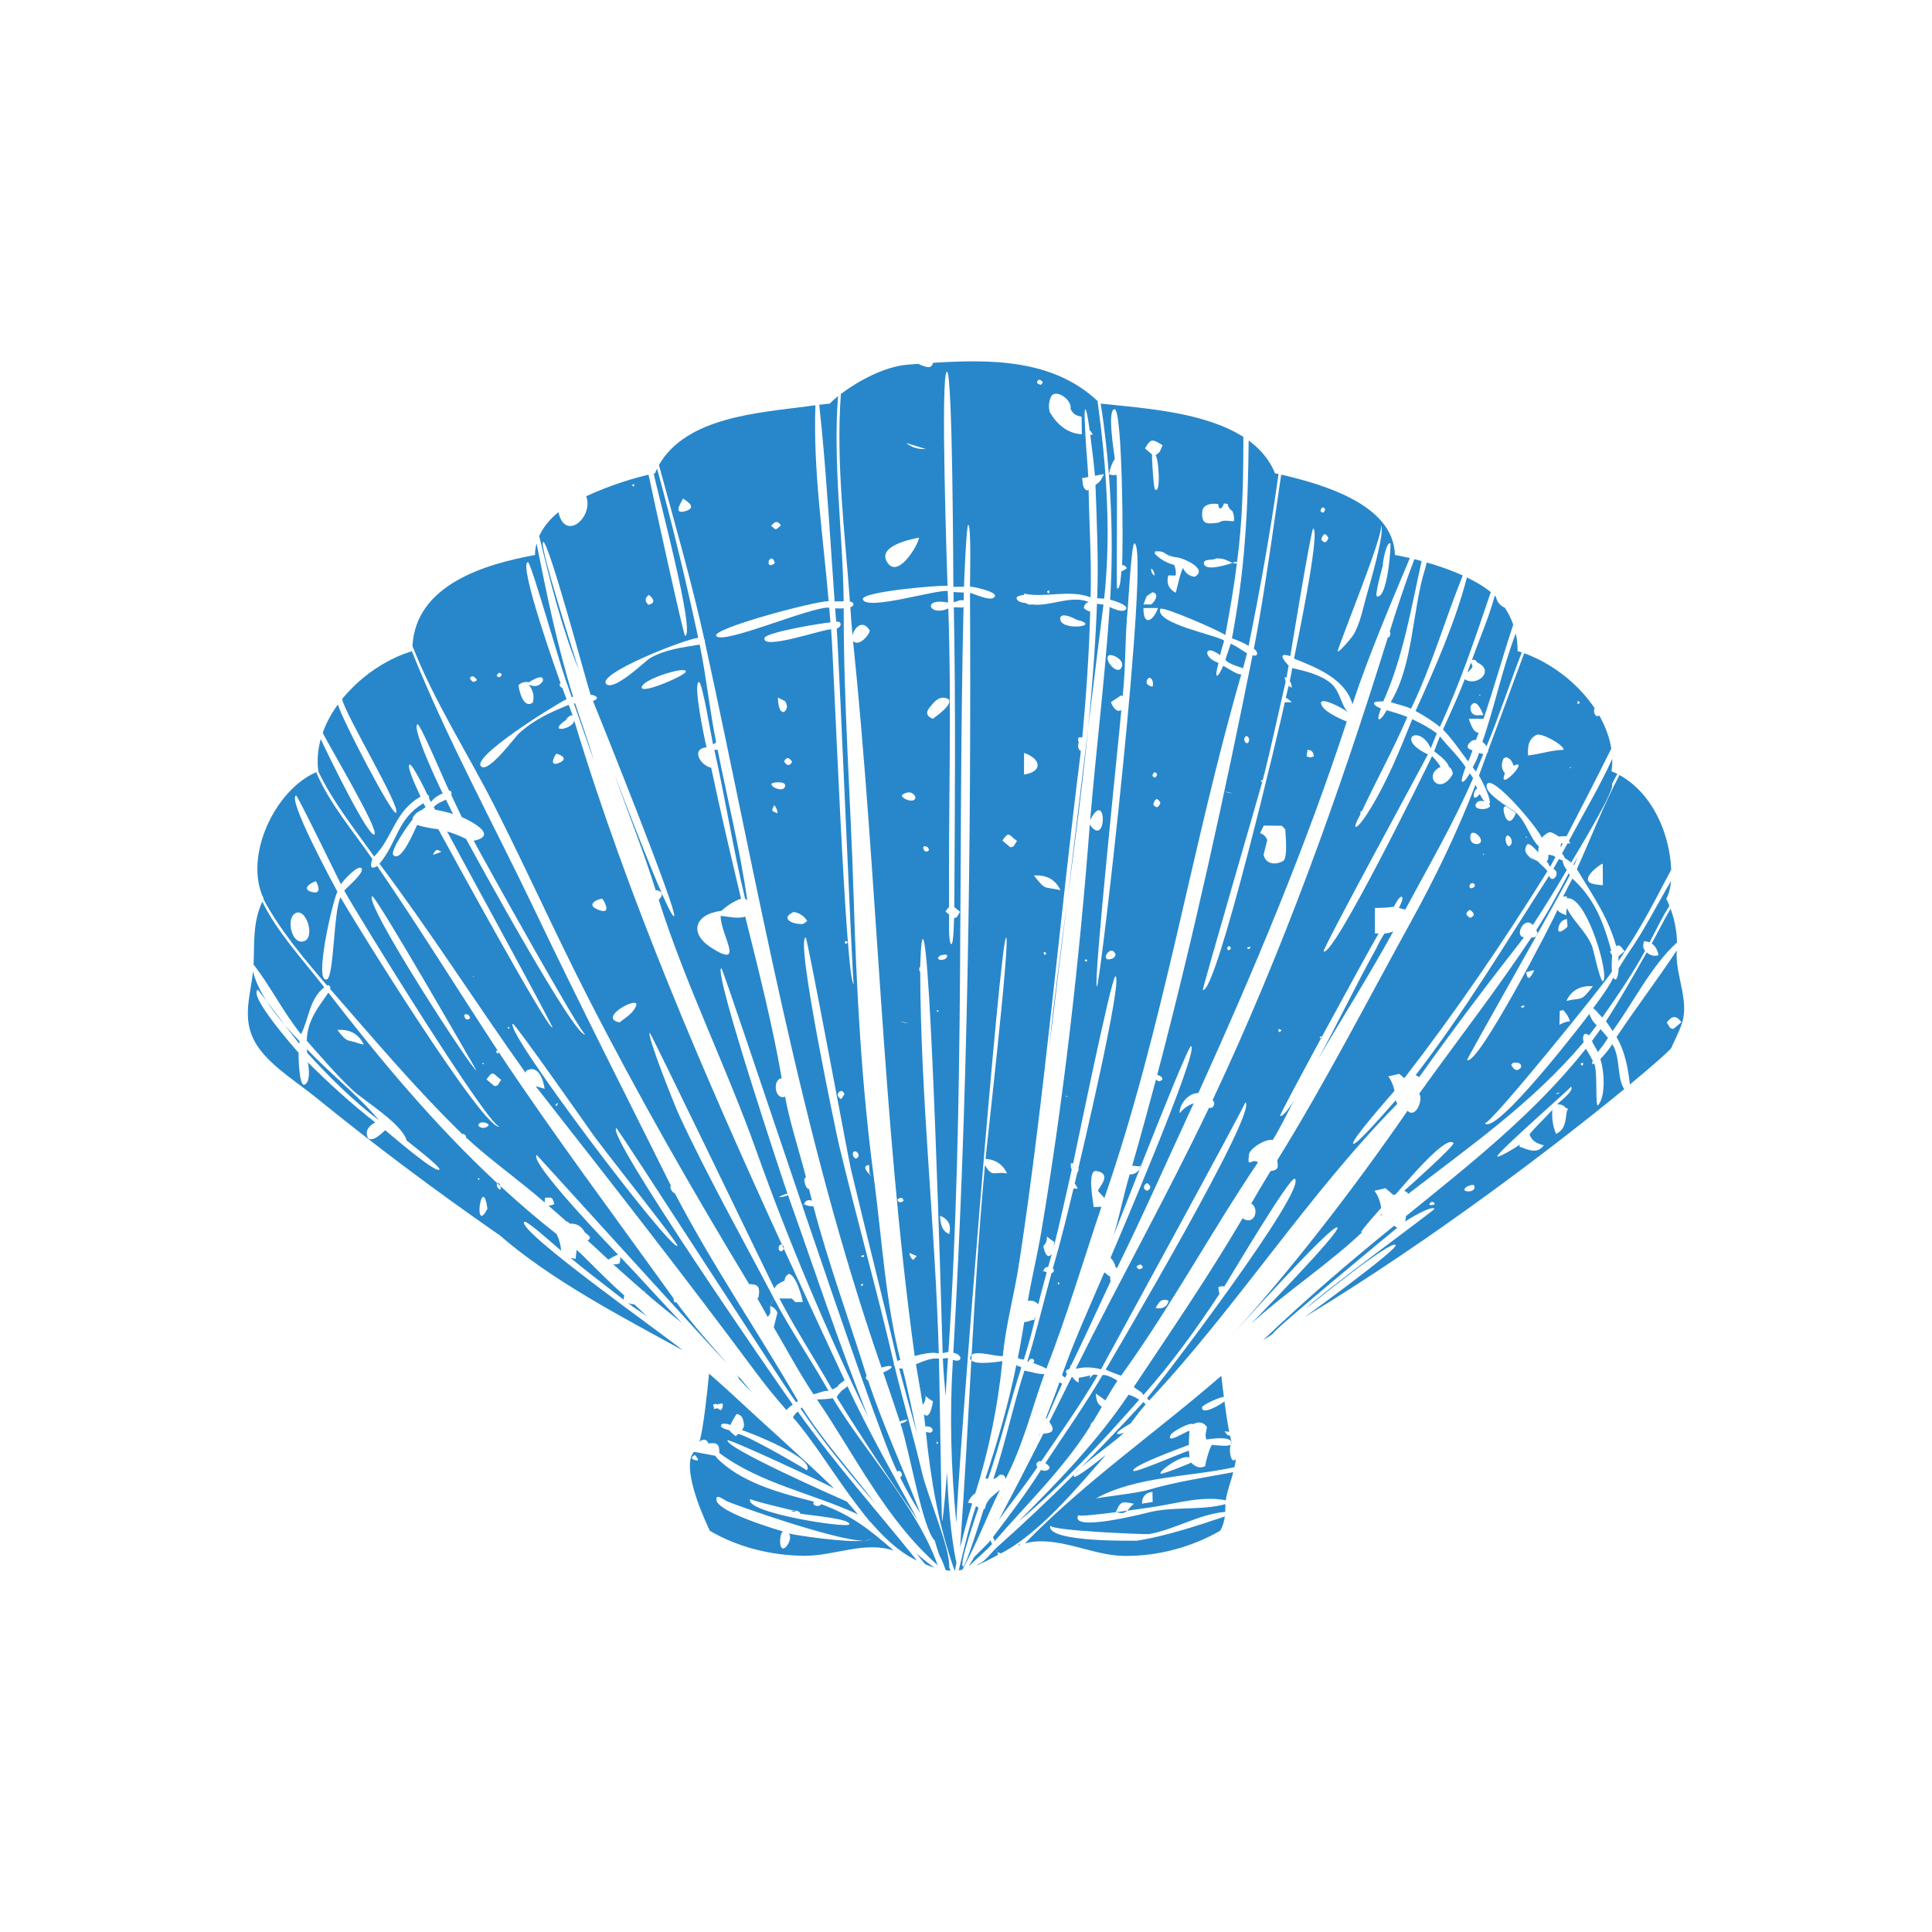 <?xml version="1.0" encoding="utf-8"?>
<!-- Generator: Adobe Illustrator 27.5.0, SVG Export Plug-In . SVG Version: 6.00 Build 0)  -->
<svg version="1.1" xmlns="http://www.w3.org/2000/svg" xmlns:xlink="http://www.w3.org/1999/xlink" x="0px" y="0px"
	 viewBox="0 0 1000 1000" style="enable-background:new 0 0 1000 1000;" xml:space="preserve">
<g id="Object">
	<g>
		<path style="fill:#2887ca;" d="M405.779,645.741v-0.003c-0.134-0.73-0.54-1.208-1-1.406c0.299,0.654,0.599,1.307,0.898,1.961
			C405.726,646.122,405.764,645.942,405.779,645.741z"/>
		<path style="fill:#2887ca;" d="M403.055,645.72c0.124-1.301,0.992-1.704,1.725-1.388
			c-40.501-88.479-79.836-179.506-107.636-271.593c0.362,4.463-14.491,7.365-4.607,0.202c0.427-0.037,0.584-0.312,0.584-0.738
			c0.264-0.368,2.614-3.004,3.4-1.478c-0.65-1.992-1.436-3.941-2.173-5.901c-9.813,4.074-17.729,7.525-25.71,14.752
			c-2.088,1.893-15.148,19.835-19.309,17.354c-7.123-4.229,38.143-32.25,43.921-35.03c-0.745-1.978-1.473-3.919-2.191-5.837
			c-0.831-0.171-2.207-1.891-0.881-2.37c-0.78-2.189-22.11-61.557-16.952-62.739c1.702-0.394,19.141,62.353,20.965,64.603
			c-0.037,0.024-0.075,0.053-0.112,0.08c0.597,1.702,1.201,3.419,1.816,5.174c0.253-0.045,0.5-0.075,0.748-0.096
			c-8.141-26.189-13.549-52.54-18.925-79.395c-0.972,3.557-0.777,5.935-0.777,5.935c-26.104,4.78-61.783,15.445-63.45,47.14
			c11.291,28.761,28.45,55.198,42.385,82.673c16.501,32.534,31.447,65.865,48.032,98.338
			c26.037,50.991,54.269,100.389,83.86,149.279c5.595-0.12,5.578,2.508,4.774,7.144c-0.208,0.037-0.415,0.056-0.62,0.08
			c1.826,3.246,3.635,6.503,5.467,9.746c0.439-0.615,0.881-1.23,1.32-1.848c-0.019-1.289-0.037-2.577-0.053-3.866
			c0.633-1.294,1.272-2.588,1.906-3.88c-16.553-31.573-34.031-62.547-49.073-94.911c-0.802-0.306-1.605-0.612-2.407-0.916
			c-0.7-1.813-1.4-3.624-2.099-5.435c0.698,1.811,1.398,3.622,2.099,5.432c0.802,0.306,1.605,0.613,2.407,0.919
			c-2.189-4.735-17.045-41.99-15.154-42.568c0.463-0.146,61.234,125.811,64.525,132.394c0.89-2.248,3.126-3.129,5.249-4.128
			c0.051-1.411,0.729-2.562,2.039-3.456c3.776-0.122,7.228,12.845,7.376,14.523c-1.275,0.024-2.551,0.048-3.829,0.069
			c0.017,0.013,0.032,0.029,0.046,0.045c-0.014-0.016-0.029-0.032-0.046-0.045c-0.609-0.613-1.225-1.225-1.834-1.837
			c-2.141-0.021-4.285-0.042-6.426-0.064c8.346,16.11,18.374,31.347,27.311,47.135c0.306-0.099,2.369-1.254,2.468-1.345
			c0.466-0.112,0.649-0.434,0.645-0.9c1.177-0.887,1.992-1.664,3.315-2.551c-10.452-22.521-21.011-45.241-31.496-68.131
			C405.149,648.162,402.818,648.189,403.055,645.72z M273.819,353.122c-0.258,0.176,7.89-5.374,7.182-0.695
			c-1.672,2.751-4.127,3.382-7.368,1.891c2.347,2.961,3.055,6.068,2.128,9.323c-5.307,3.882-7.405-8.17-7.397-9.014
			C269.817,353.228,271.636,352.728,273.819,353.122z M258.447,348.215c1.629,0.514,1.624,1.302-0.014,2.367
			C256.722,350.137,256.725,349.349,258.447,348.215z M244.797,352.97c-2.016-1.707-2.002-2.687,0.043-2.94
			C247.383,351.588,247.367,352.568,244.797,352.97z M288.992,395c-5.51,2.077-1.15-5.203-1.055-4.769
			C287.848,389.816,295.905,392.378,288.992,395z M310.215,471.102c-9.056-3.206,1.824-6.7,1.638-5.749
			C311.903,465.089,317.311,473.61,310.215,471.102z M329.167,520.854c-1.894,4.141-5.773,6.037-8.449,8.353
			C308.554,526.827,332.093,514.482,329.167,520.854z"/>
		<path style="fill:#2887ca;" d="M398.656,675.943c1.35,0.482,2.423,1.243,3.128,2.378c0.234,0.378,0.429,0.799,0.578,1.265
			c-0.623,2.482-1.246,4.961-1.872,7.443c6.807,11.588,13.134,23.443,20.578,34.646c2.56-0.482,5.186-1.995,7.773-1.744
			c-9.08-16.158-19.681-31.443-28.279-47.867C399.929,673.354,399.292,674.649,398.656,675.943z"/>
		<path style="fill:#2887ca;" d="M421.394,777.29c-16.395-4.202-35.123-9.046-48.037-20.448c0.264,0.738,0.527,1.475,0.788,2.21
			l-0.002,0.003c-0.262-0.74-0.525-1.478-0.789-2.216c-1.132-0.998-2.295-2.088-3.158-3.336l-10.989-2.048
			c-6.673,7.469,4.085,32.257,8.212,40.88c14.641,8.622,32.193,12.869,49.124,12.944c15.261,0.067,31.017-7.749,46.024-2.706
			c-12.744-11.059-21.574-18.152-37.495-24.032C424.197,780.393,419.559,779.237,421.394,777.29z M359.044,755.476
			c-2.163-0.812,0.236-2.159,0.56-2.413h0.002C358.953,752.374,364.09,757.351,359.044,755.476z M397.346,802.156
			c0.432-0.314,1.126-0.562,1.225-0.958C398.472,801.594,397.777,801.842,397.346,802.156z M450.903,795.896
			c0.023,1.143-1.367,1.626-3.786,1.608c-9.774,0.949-35.378-2.813-38.79-3.792c1.781,2.085-0.591,6.974-2.561,7.693
			c-2.762,0.999-2.373-7.773-0.477-8.729c0.362,0.093-38.827-11.005-34.138-17.782c0.543-0.785,4.367,1.758,4.802,2.003
			c3.317,1.68,56.397,20.497,71.164,20.608C449.472,797.275,450.919,796.776,450.903,795.896z M439.595,789.009
			c-0.789,2.247-55.206-6.186-51.196-13.136c-0.344,0.599,22.557,6.157,22.991,6.098l0.066-0.05c1.443-0.08,2.389,0.44,2.828,1.558
			C417.45,784.174,440.644,786.027,439.595,789.009z"/>
		<path style="fill:#2887ca;" d="M450.903,795.896c0.016,0.881-1.432,1.38-3.786,1.608
			C449.536,797.522,450.927,797.039,450.903,795.896z"/>
		<path style="fill:#2887ca;" d="M409.171,782.179c0.765,0.13,1.571,0.208,2.319,0.413c-0.031-0.208-0.061-0.415-0.101-0.621
			C410.662,782.07,409.92,782.126,409.171,782.179z"/>
		<path style="fill:#2887ca;" d="M376.586,745.475c0.464-0.999,49.159,21.532,55.183,24.991
			c-17.396-16.813-35.626-32.766-53.286-49.22c-3.741-3.515-7.64-6.859-11.479-10.271c-0.857,8.926-2.919,28.657-4.985,35.323
			c1.763-1.667,3.693-1.555,4.716,0.831c4.722-0.703,5.656,0.663,5.601,4.969c21.547,15.958,47.752,20.672,71.707,31.72
			c-1.904-2.224-3.797-4.46-5.751-6.646C431.776,774.393,374.885,749.133,376.586,745.475z M369.022,727.176
			c0.423-0.306,0.956-0.471,1.443-0.69c0.01-0.016,0.019-0.035,0.026-0.053c0,0,0.019,0.013,0.029,0.018v0.011
			c-0.018,0.008-0.037,0.016-0.056,0.024C368.795,729.996,369.333,726.95,369.022,727.176z M372.618,729.503
			c-0.221-0.162-0.316,0.184-0.497-0.149c-0.094-0.067-0.197-0.109-0.313-0.133c-0.921,0.2,0.029-0.338-0.409-0.338
			c-0.147-0.202-0.341,0.003-0.458,0.176c-0.043-0.04-0.091-0.064-0.145-0.091c-0.09,0.011-0.865,0.437-1.217,0.141
			c-0.565-0.189,0.748-2.575,1.244-2.482c0.895,0.927,0.727-0.216,1.512,0.059c0.389-0.04,0.645-0.181,1.292-0.341
			c1.025,0.242,0.378,3.435-0.799,3.533C372.28,729.913,372.845,729.932,372.618,729.503z M373.221,737.649
			c0.519-1.443,3.855-0.495,4.873-0.082c0.873-1.997,1.938-3.898,3.197-5.704c2.16,0.33,3.132,1.779,3.499,3.771
			c0.563,1.925,0.293,3.451-0.804,4.572c4.351,1.289,38.483,14.808,33.604,20.836c0.169-0.208-30.119-17.913-35.506-18.853
			c-0.407,0.397-0.817,0.794-1.217,1.198c-1.869-1.432-2.857-2.223-3.222-3.014C376.797,740.037,372.646,739.241,373.221,737.649z"
			/>
		<path style="fill:#2887ca;" d="M433.766,205.039c-2.893,2.309-4.228,3.842-4.228,3.842s-2.043,0.21-5.483,0.628
			c0.373,4.143,0.794,8.281,1.26,12.414c2.854,29.693,4.54,59.594,6.689,89.351c1.566-0.072,3.119,0.045,4.682-0.093
			C436.247,275.82,431.101,240.474,433.766,205.039z"/>
		<path style="fill:#2887ca;" d="M476.445,719.994c0.399,2.351,0.788,4.702,1.137,7.054c1.15-1.233,1.566-2.754,1.516-4.45
			C478.277,721.533,477.407,720.625,476.445,719.994z"/>
		<path style="fill:#2887ca;" d="M487.607,787.308c-0.266-0.072-1.339-76.277-1.608-84.044c-3.802-0.69-8.351,1.435-11.916,2.852
			c0.799,4.626,1.587,9.251,2.362,13.876c1.877,2.109,4.031,3.888,6.46,5.339c0.099-0.671-1.265,10.313-4.665,6.628
			c0.253,2.133,0.487,4.266,0.703,6.399c1.129-0.319,3.738,0.216,3.738,1.797c0,2.029-2.447,1.273-3.456,0.953
			c2.532,24.767,6.505,48.408,14.888,71.862c0.045,0,0.088,0,0.133-0.003c0.253-1.302,0.522-2.599,0.799-3.893
			c-3.126-15.322-4.178-31.586-4.852-47.183C490.084,763.633,488.183,787.47,487.607,787.308z M485.038,747.394
			c-0.495-0.479-0.441-0.884,0.162-1.211c0.123,0.221,0.243,0.445,0.392,0.711C485.414,747.054,485.228,747.224,485.038,747.394z"/>
		<path style="fill:#2887ca;" d="M489.453,722.678c0.37-6.599,0.759-13.189,1.228-19.78c-0.884,0.093-1.784,0.192-2.671,0.25
			C488.244,709.667,488.921,716.178,489.453,722.678z"/>
		<path style="fill:#2887ca;" d="M416.226,623.264l-0.003-0.003c0.738-2.184,2.301-2.365,4.053-1.797
			c-0.514-2.021-1.033-4.042-1.539-6.066c-1.869,0.069-2.396-4.202-2.49-5.102c0.362-0.33,0.661-0.684,0.908-1.057
			c-0.543-2.12-1.113-4.228-1.707-6.335c-1.012-0.666-2.122-1.023-3.39-0.908c1.268-0.115,2.378,0.242,3.39,0.908
			c-3.197-11.69-6.867-23.321-9.103-35.248c-5.499,1.915-6.575-9.152-1.726-9.53c-4.802-27.84-12.068-56.242-18.901-83.736
			c-3.373,1.414-9.399-0.093-12.689-0.354c-0.367,9.163,13.194,27.994-4.796,16.544c-11.645-7.413-8.952-17.37,5.201-19.151
			c2.993-2.791,6.364-4.9,10.116-6.324c-5.339-22.469-10.681-45.122-15.447-67.743c-5.522-1.116-10.71-9.658-2.373-10.59
			c-0.889-3.393-7.227-33.256-3.942-33.754c1.685-0.261,6.414,28.58,7.287,32.316c0.535-0.37,1.068-0.738,1.604-1.103
			c-3.382-16.781-5.065-33.874-8.535-50.599c-9.383,1.635-17.255,2.293-25.76,7.046c-2.016,1.126-18.403,17.223-22.527,13.421
			c-5.659-5.206,41.455-23.646,47.55-23.931c-6.292-29.416-13.41-58.635-21.315-87.65c-0.738,1.51-1.031,2.442-1.031,2.442
			s-0.242,0.046-0.682,0.133c1.491,8.284,21.798,83.048,16.22,84.026c-0.745,0.133-17.095-74.535-18.914-83.432
			c-5.784,1.352-18.334,4.716-32.266,11.157c3.98,10.699-10.872,23.851-14.385,8.281c-5.277,4.202-8.268,8.617-9.951,12.393
			c5.757,23.364,11.37,46.706,20.451,69.087c-0.432-1.579-21.122-65.7-18.403-66.129c2.844-0.458,22.408,72.725,24.572,79.15
			c2.631,0.115,5.169,1.904,1.188,3.185c3.089,7.347,44.515,110.452,41.984,111.394c-2.716,1.031-29.965-71.146-30.895-73.555
			c7.103,20.094,15.112,39.892,21.447,60.247c0.17-0.059,0.341-0.115,0.521-0.157c3.185,0.884,3.519,2.546,0.999,4.982
			c14.142,44.581,35.093,86.478,50.727,130.468c16.348,46.008,36.403,93.311,57.695,137.266
			c-15.159-37.775-27.877-76.53-41.505-114.877c-1.531,0.714-3.103,1.073-4.714,1.07c1.334-0.887,2.817-1.491,4.45-1.808
			c-1.289-3.632-38.739-115.838-34.244-116.685c0.613-0.119,20.568,59.945,41.85,122.723c0.34-0.206,0.679-0.412,1.017-0.616
			H416.226z M335.88,307.905c3.118,2.636,3.021,4.348-0.285,5.139C333.646,311.132,333.741,309.42,335.88,307.905z M328.309,250.55
			l-0.236,1.425l-1.081-0.967L328.309,250.55z M354.897,347.813c-1.097,2.303-25.318,12.627-22.552,7.315
			C334.633,350.736,356.471,344.404,354.897,347.813z"/>
		<path style="fill:#2887ca;" d="M415.066,623.964c0.048-0.024,0.096-0.048,0.144-0.072c-0.001-0.004-0.003-0.008-0.004-0.012
			C415.159,623.908,415.113,623.936,415.066,623.964z"/>
		<path style="fill:#2887ca;" d="M448.542,712.176c-9.036-29.107-19.836-58.439-27.537-87.863c-1.651,0.131-3.222-0.192-4.708-0.967
			c-0.362,0.184-0.725,0.365-1.087,0.546c20.662,60.951,42.572,124.457,49.242,137.924c1.198-1.781,3.797,1.832,1.433,2.868
			c3.192,6.356,6.585,12.587,10.465,18.557c-8.836-22.815-19.295-45.556-27.039-68.714
			C448.251,713.917,447.801,713.217,448.542,712.176z"/>
		<path style="fill:#2887ca;" d="M369.725,388.069c5.797,25.627,9.788,51.691,15.963,77.209c0.37,0.128,0.73,0.309,1.084,0.549
			c-3.704-25.899-10.226-51.984-15.312-77.68C370.885,388.149,370.305,388.125,369.725,388.069z"/>
		<path style="fill:#2887ca;" d="M387.629,473.011c0.003,0.005,0.003,0.013,0.006,0.021c0-0.008-0.003-0.018-0.003-0.018
			S387.629,473.008,387.629,473.011z"/>
		<path style="fill:#2887ca;" d="M451.826,609.208c-0.09-0.052-0.183-0.11-0.281-0.174
			C451.638,609.098,451.731,609.155,451.826,609.208z"/>
		<path style="fill:#2887ca;" d="M477.252,762.264c-4.378-18.533-9.775-36.801-14.265-55.307c-0.341-0.306-0.432-0.701-0.277-1.18
			c-8.843-38.031-19.465-75.646-28.548-113.633c-0.98-4.098-22.773-107.049-17.09-106.862
			c0.804,0.024,22.072,114.385,23.254,119.399c7.866,33.312,16.462,66.443,24.145,99.792c0.535-0.335,0.913-0.53,1.55-0.482
			c-7.752-30.559-9.56-63.29-13.735-94.557c-0.13-0.046-0.287-0.125-0.459-0.225c-0.095-0.053-0.189-0.11-0.281-0.174
			c-2.142-1.413-6.086-5.689-1.698-6.032c0.074,1.457,0.145,2.913,0.221,4.372c0.436,0.73,0.935,1.283,1.477,1.659
			c0.099,0.065,0.191,0.122,0.281,0.174c0.15,0.084,0.302,0.169,0.459,0.225c-6.343-47.531-8.995-97.385-10.438-145.26
			c-1.496-49.59-5.24-99.689-5.148-149.337c-1.485,0.213-2.939,0.056-4.434,0.037c0.182,2.269,0.362,4.578,0.541,6.91
			c3.123-0.418,2.964,2.692,0.274,3.581c1.396,18.416,8.14,183.887,8.822,183.951c-4.219-0.397-10.343-168.011-11.723-183.592
			c-4.284-0.066-35.836,11.038-34.502,4.535c0.609-2.977,29.843-7.786,34.186-8.124c-0.231-2.535-0.455-5.07-0.668-7.605
			c-8.804-0.905-55.901,19.769-58.497,14.547c-1.912-3.818,50.74-17.886,58.209-17.931c-2.822-33.411-8.092-67.769-6.838-101.39
			c-1.188,0.149-2.52,0.322-3.923,0.511l0.003,0.027c-0.021-0.008-0.037-0.013-0.037-0.013
			c-25.314,3.374-62.812,5.512-77.052,30.401c8.11,29.898,16.821,59.954,23.486,90.204c0.266,0.357,0.349,0.73,0.245,1.118
			c27.581,126.091,49.017,253.55,91.486,375.838c7.118-2.048,6.511,0.269,0.876,2.522c2.956,8.449,5.736,16.952,8.589,25.435
			c1.27-0.604,2.638-0.919,4.087-1.009c-1.071,1.201-2.325,1.856-3.755,2.013c4.833,14.294,11.29,54.237,17.768,60.63
			c0.251,0.884,2.435,8.526,3.004,8.646c0.996,2.178,1.907,4.394,2.679,6.681c0.821,0.106,1.648,0.178,2.487,0.213
			c-0.242-0.61-0.477-1.225-0.711-1.837C491.783,800.981,480.253,774.971,477.252,762.264z M441.527,596.726
			c0.759-2.58,5.152,1.584,1.406,2.969C441.834,599.21,441.184,597.885,441.527,596.726z M437.501,486.999
			c0.429,0.176,0.857,0.352,1.284,0.527C438.151,489.11,436.889,488.583,437.501,486.999z M434.444,565.063
			c1.113-0.778,1.992-0.357,2.634,1.257c-0.549,0.863-1.103,1.725-1.651,2.583C433.348,567.706,433.018,566.426,434.444,565.063z
			 M399.156,272.129c0.615-0.517,1.223-1.315,1.846-1.694c1.211-0.602,2.264-0.082,3.155,1.56c-3.18,2.756-2.213,2.407-5.001,0.139
			l0.003-0.003L399.156,272.129z M397.966,290.048c1.284-1.654,2.319-1.188,3.105,1.395
			C400.387,292.183,397.093,294.026,397.966,290.048z M354.341,264.679c-6.684,1.744-0.7-6.231-0.751-6.694
			C353.644,258.482,362.321,262.596,354.341,264.679z M406.386,362.935c1.388,2.383,1.193,4.242-0.586,5.576
			c-2.998,0.548-3.089-6.282-3.16-7.448C403.889,361.686,405.14,362.309,406.386,362.935z M400.791,416.772
			c1.05,1.238,1.608,2.631,1.678,4.173C399.175,419.762,399.127,419.645,400.791,416.772z M406.168,407.5
			c-1.332,2.649-8.233-0.434-6.591-2.053C400.197,404.84,407.901,404.033,406.168,407.5z M405.81,394.148
			c1.124-2.37,2.52-2.33,4.192,0.12C408.844,396.598,407.445,396.558,405.81,394.148z M410.815,472.02
			c3.107,0.535,5.44,2.106,6.995,4.719c-0.876,0.543-1.733,1.507-2.628,1.537C410.117,478.451,403.521,475.418,410.815,472.02z
			 M445.753,665.534c-0.136-0.122-0.021-0.527-0.021-0.815C447.825,663.952,446.297,666.021,445.753,665.534z M447.141,650.555
			c-0.806,0.191-1.299,0.048-1.514-0.388c-0.002,0.001-0.003,0.001-0.004,0.002c0.008,0.021-0.099-0.232-0.099-0.232
			c0.02,0.092,0.065,0.156,0.103,0.23C446.998,649.403,447.503,649.531,447.141,650.555z"/>
		<path style="fill:#2887ca;" d="M445.623,650.169c0.001-0.001,0.002-0.001,0.004-0.002c-0.037-0.074-0.083-0.138-0.103-0.23
			C445.524,649.938,445.631,650.19,445.623,650.169z"/>
		<path style="fill:#2887ca;" d="M376.85,706.318c-9.102-10.486-18.544-20.922-26.699-32.172c-0.416-0.075-0.832-0.149-1.247-0.227
			c-0.069-0.588-0.271-1.254-0.244-1.832c-30.495-42.456-61.528-83.893-90.454-127.39c-0.256,0.25-0.512,0.501-0.765,0.748
			c-0.472-0.637-1.23-2.29,0.315-1.419c-20.935-31.901-40.982-64.323-62.54-95.771c-4.079,2.527-3.387-1.201-2.494-3.651
			c-9.784-14.243-22.39-28.926-29.052-44.917c-21.423,9.195-37.695,43.66-27.172,65.466c0,0-0.051,0.093-0.133,0.256
			c8.355,15.724,21.278,31.185,32.891,44.645c1.318-0.538,1.955,0.876,1.681,1.938c22.397,25.598,44.027,51.358,68.435,75.1
			c0.168-0.069,0.336-0.138,0.477-0.215c0.968,0.426,1.441,1.076,1.414,1.949c12.9,11.86,27.369,22.025,40.633,33.517
			c0.026-0.615,0.114-1.398,0.242-2.399c3.735-0.242,3.735-0.242,4.787,3.286c-0.947,0.453-1.946,0.738-3.001,0.86
			c3.087,2.644,6.136,5.331,9.15,8.063c0.668,0.141,1.288,0.551,1.866,1.201c3.531-0.181,6.119,1.321,7.762,4.505
			c3.05,2.341,3.396,2.881,1.443,4.25c3.638,3.206,7.15,6.556,10.687,9.874c1.608-1.015,3.291-1.885,5.049-2.612
			c0.13,0.133-46.629-48.051-42.049-51.542C277.886,597.786,367.08,696.212,376.85,706.318z M249.941,550.063
			c0.85,0.405,0.552,1.023-0.298,0.623C249.742,550.478,249.844,550.27,249.941,550.063z M240.867,524.989
			c1.302-0.098,2.229,0.517,2.441,1.931C241.114,529.45,239.399,525.096,240.867,524.989z M192.664,463.904
			c1.664-0.919,53.886,90.054,53.886,90.054C244.92,554.832,187.714,466.609,192.664,463.904z M157.693,487.033
			c-6.489,2.753-9.837-11.144-5.06-14.195C158.287,469.211,163.186,484.701,157.693,487.033z M161.408,461.683
			c-6.947-1.856,2.399-6.167,2.127-5.432C163.602,456.075,167.652,463.363,161.408,461.683z M252.28,583.127
			c-1.593,0.988-3.138,0.892-4.637-0.296C247.386,579.189,255.076,581.628,252.28,583.127z M176.259,464.442
			c-3.587,6.569-3.345,41.245-7.067,42.478c-6.929,2.314,2.865-40.1,5.435-45.431c-1.483-2.729-26.082-47.966-21.393-49.726
			c0.722-0.272,21.611,42.815,23.238,45.944c0.578-1.31,9.046-10.667,10.699-8.199c1.523,2.255-7.647,9.802-8.981,11.493
			c5.741,10.681,76.202,124.946,80.54,122.043C251.838,587.702,182.527,475.631,176.259,464.442z M257.598,561.769
			c-0.53,0.176-1.065,0.322-1.605,0.442l-0.003,0.003c-1.388-1.163-2.78-2.327-4.167-3.499c-1.889,0.44-3.779,0.884-5.667,1.329
			c1.888-0.445,3.778-0.889,5.667-1.334c2.771-3.819,3.025-3.872,5.791-1.201c0.618,0.434,1.212,0.895,1.784,1.385
			C258.796,559.846,258.196,560.807,257.598,561.769z M263.137,560.868c0.737,1.379,1.478,2.761,2.215,4.143
			C264.614,563.63,263.874,562.248,263.137,560.868z"/>
		<path style="fill:#2887ca;" d="M320.92,652.997c-0.011,0.304-0.149,0.602-0.229,0.903c-1.18,0.442-2.292,0.655-3.286,0.471
			c5.146,4.737,10.441,9.32,15.685,13.948c0.237-0.027,0.477-0.045,0.722-0.037c0.026-0.048,0.053-0.096,0.08-0.144l0.123,0.133
			c-0.07-0.003-0.137,0.01-0.203,0.01c-0.088,0.149-0.173,0.301-0.259,0.45c6.312,5.581,12.867,10.702,19.396,16.009
			c-10.798-11.237-21.111-22.924-31.9-34.159C321.207,651.322,320.949,652.22,320.92,652.997z"/>
		<path style="fill:#2887ca;" d="M537.208,744.269c0.373-0.791,0.732-1.587,1.101-2.381c-0.049-0.008-0.097-0.019-0.144-0.027
			C537.845,742.666,537.528,743.467,537.208,744.269z"/>
		<path style="fill:#2887ca;" d="M541.304,734.006c0.179,0.069,0.327,0.173,0.444,0.309c2.698-6.05,5.223-12.158,8.088-18.136
			c-0.615-0.229-1.01-0.29-1.443-0.754C546.174,721.68,543.78,727.852,541.304,734.006z"/>
		<path style="fill:#2887ca;" d="M565.727,711.598c-0.594,0.604-1.188,1.209-1.781,1.814c0.056-0.631,0.234-1.145,0.54-1.534
			c-1.936,0.503-4.151,0.908-6.111,1.273c-0.005,0.802-0.042,1.619-0.069,2.431c-0.993-0.41-1.763-0.99-2.327-1.758
			c-0.213-0.17-0.426-0.341-0.639-0.511c0.067-0.053,0.133-0.112,0.199-0.168c-0.031-0.069-0.056-0.144-0.085-0.216
			c-0.253-0.077-0.506-0.146-0.762-0.208c-3.866,7.754-7.658,15.548-11.572,23.276c3.118,4.175,1.949,5.768-3.081,6.087
			c-7.528,14.872-15.159,29.802-23.021,44.507c6.572-9.158,13.783-17.884,19.958-27.313c-1.057-1.265-0.663-2.295,1.183-3.094
			c0.184,0.067,0.437,0.149,0.716,0.245c9.93-14.664,20.419-29.339,29.315-44.677C567.176,711.537,566.798,711.396,565.727,711.598z
			"/>
		<path style="fill:#2887ca;" d="M230.833,413.896c-2.468,1.185-4.343,1.75-6.332,3.842c0.261,0.458,0.519,0.919,0.775,1.384
			c3.064,0.506,6.148,1.246,9.213,2.216c-0.714-1.443-1.406-2.836-2.066-4.17C231.877,416.045,231.331,414.918,230.833,413.896z"/>
		<path style="fill:#2887ca;" d="M348.837,617.565c-1.254-1.041-1.896-2.253-1.925-3.64c0.196,0.088,0.391,0.173,0.588,0.258
			c-23.684-47.643-47.689-94.789-70.637-142.872c-21.055-44.113-45.532-88.848-63.669-134.22
			c-2.441,0.666-21.007,6.226-36.102,24.708c1.32,7.725,31.12,56.982,27.857,58.897c-2.104,1.241-28.54-49.627-30.041-56.069
			c-3.806,5.198-6.284,10.172-7.864,14.648c2.813,6.031,29.534,50.645,26.732,52.604c-2.979,2.088-24.948-43.191-27.763-49.324
			c-2.729,9.903-1.161,16.661-1.161,16.661s-0.042,0.016-0.104,0.037c7.424,15.601,18.911,30.066,28.924,44.078
			c9.919-10.14,10.398-23.26,24.011-30.998c-0.933-2.268-7.589-15.668-5.65-16.589c1.283-0.618,8.303,13.511,9.197,15.599
			c0.724,0.181,1.078,1.243,0.82,1.872c0.301,0.642,0.628,1.267,0.969,1.89c1.729-2.237,3.664-3.28,6.116-4.495
			c-1.786-3.323-16.408-34.494-13.016-35.727c1.348-0.501,14.422,30.641,16.315,34.313c1.166-0.032,1.558,1.339,1.126,2.232
			c1.83,3.832,3.59,7.693,5.456,11.509c2.988,1.201,20.027,9.389,6.17,12.233c5.632,10.542,56.05,101.172,57.771,100.232
			c-4.905,2.7-56.455-91.399-61.714-101.161c-3.18-1.627-6.466-2.881-9.829-3.861c3.851,7.437,55.18,101.174,54.523,101.473
			c-2.458,1.132-54.777-94.762-59.06-102.644c-3.741-0.416-7.41-1.142-11.014-2.181c-0.674,1.113-7.922,19.721-12.217,15.628
			c-2.266-2.16,9.064-17.668,9.845-18.371c-0.213-2.003,3.105-4.537,4.859-5.033c0.562-0.586,1.217-1.049,1.944-1.406
			c-0.402-0.695-0.785-1.401-1.15-2.114c-13.754,8.351-13.304,20.038-22.735,31.336c26.503,35.203,50.008,72.283,75.555,108.124
			c0.112-0.322,0.251-0.652,0.438-0.996c5.778-3.214,8.686,3.656,9.501,9.357c-1.529-0.495-3.145-0.841-4.666-1.355
			c38.388,48.943,77.098,98.456,114.15,148.352c0.195-0.985-0.176-1.878-1.109-2.676c0.936,0.799,1.31,1.691,1.112,2.679
			c4.966,6.681,10.169,13.061,15.674,19.306c0.948-1.212,2.053-1.957,3.28-2.852c-6.574-9.04-97.425-140.385-91.324-143.053
			c0.708-0.311,86.227,132.825,93.053,141.857c0.33-0.221,0.649-0.453,0.961-0.7c-20.996-36.172-44.555-70.674-63.935-107.834
			C349.013,617.374,348.925,617.47,348.837,617.565z M224.168,442.481c-0.026,0.011-0.053,0.021-0.079,0.032
			c1.086-2.295,1.765-3.555,4.324-1.598C226.999,441.438,225.583,441.96,224.168,442.481z M244.943,505.212
			c0.512,0.051,0.506,0.211,0.046,0.466c0.006,0.061,0.013,0.125,0.018,0.186l-0.199-0.085c0.08-0.04,0.119-0.069,0.181-0.101
			C244.973,505.522,244.96,505.367,244.943,505.212z M244.872,505.881c1.534,2.458,2.136,3.398,3.382,3.587
			C247.008,509.279,246.403,508.339,244.872,505.881z M263.009,532.485c-0.402-1.081,0.375-1.364,0.788-0.29
			C263.533,532.294,263.272,532.389,263.009,532.485z M288.199,572.273c-0.27,0.421-1.736-0.336,0.716-1.435
			C288.684,571.323,288.483,571.826,288.199,572.273z M350.618,644.849c-3.598,2.524-90.211-111.828-85.16-114.938
			c0.884-0.551,39.607,54.716,39.245,54.138C309.988,592.335,351.734,644.074,350.618,644.849z"/>
		<path style="fill:#2887ca;" d="M503.167,778.244c-0.674-0.28-1.401-0.432-2.184-0.44c0.802-2.064,2.082-3.693,3.845-4.889
			c6.987-22.019,11.738-45.393,14.007-68.403c-0.727,0.115-13.217,2.23-16.076-0.338c-1.795,32.254-3.447,64.515-5.802,96.76
			C498.882,793.347,500.877,785.729,503.167,778.244z"/>
		<path style="fill:#2887ca;" d="M482.932,187.787c-0.783,3.401-3.568,2.12-5.786,1.363c-0.639-0.219-1.249-0.522-1.856-0.836
			c-2.449,0.184-4.449,0.352-5.826,0.471c-0.016,0.008-0.034,0.013-0.034,0.013s0.019-0.005,0.034-0.013
			c-11.631,1.02-24.961,8.18-34.227,15.114c-2.609,36.02,2.119,71.617,4.676,107.456c2.437,0.368,2.439,2.269,0.213,2.961
			c0.309,4.819,0.685,9.634,1.124,14.443c1.698-5.741,6.196-7.418,8.986-2.25c-0.753,2.57-5.429,8.207-8.678,5.39
			c12.731,123.294,15.027,246.914,31.885,369.95c3.59-0.879,8.753-2.266,12.476-1.305c-1.819-65.831-9.365-131.432-9.621-197.361
			c-0.486-0.562-0.85-2.229,0.008-2.732c0.006-0.626,0.333-14.472,1.343-14.414c4.143,0.218,9.583,190.606,10.27,214.31
			c0.987-0.157,2.023-0.373,2.984-0.639c8.532-128.245,4.836-257.107,7.821-385.512c-1.476,0.679-3.271-0.186-5.025,0.218
			c1.002,51.654,0.525,103.401,0.248,155.06c1.007,0.839,1.925,1.72,2.99,2.49c-0.599,0.953-1.198,1.915-1.797,2.876
			c-0.435,0.144-0.874,0.256-1.314,0.362c-0.095,2.33-0.245,13.644-1.435,13.466c-1.625-0.237-1.143-14.06-1.15-15.303
			c-0.626-0.527-1.255-1.049-1.877-1.576c-1.891,0.439-3.779,0.884-5.67,1.329c1.891-0.444,3.779-0.889,5.67-1.337
			c0.779-1.076,1.357-1.843,1.852-2.343c-0.304-51.526,1.388-102.982-0.373-154.516c-9.836,4.532-14.009-5.741-0.104-3.06
			c-0.069-1.997-0.136-3.981-0.202-5.941c-5.619-0.953-41.86,10.359-43.932,4.335c-1.374-3.978,39.831-7.469,43.838-7.03
			c-0.125-3.635-3.863-111.04-0.295-110.825c3.027,0.17,3.225,107.523,3.315,111.346c1.826-0.021,3.669-0.069,5.493-0.064
			c0.059-2.501,1.251-32.186,2.202-32.029c1.656,0.258,0.887,29.02,0.897,31.994c1.453-0.109,13.742,2.564,12.943,4.857
			c-1.243,3.584-10.63-1.244-12.928-1.595c0.626,130.74-1.129,262.731-8.635,393.282c4.931,0.913,4.947,5.416-0.228,3.69
			c-1.763,28.647-1.006,55.8,1.782,84.367c0.833-28.237,22.692-303.622,25.795-302.948c2.221,0.471-10.303,110.092-10.687,114.542
			c4.975,0.285,8.822,2.62,11.208,7.587c-6.156-1.43-7.706,2.594-11.484-4.396c-3.066,32.713-5.071,65.462-6.903,98.221
			c2.875-2.448,13.688,1.334,16.167,0.56c1.491-16.166,5.885-31.536,8.34-47.521c-0.151-0.035-0.306-0.053-0.461-0.053
			c0.184-0.091,0.357-0.202,0.52-0.33c13.439-87.826,20.775-176.855,31.965-265.082c-1.393-0.977-1.758-2.53-1.098-4.657
			c-0.788-2.213-0.176-3.006,1.843-2.383c2.003-21.665,3.528-43.441,4.091-65.197c-1.231-0.309-2.309-0.975-3.303-1.835
			c0.176-1.717,1.033-2.762,2.57-3.129c-9.041-3.93-20.518,2.668-29.605,1.177c-0.455,0.495-2.487-0.104-2.852-0.637
			c-1.516-0.149-4.594-0.567-4.924-2.484c-0.23-1.31,3.052-1.643,3.933-1.832c-0.013-0.189-0.023-0.378-0.037-0.565
			c11.072,2.266,23.516-2.319,34.433,1.896c0.53-18.626-0.708-37.184-1.049-55.794c-0.264,0.17-0.522,0.341-0.813,0.524
			c-2.673-1.401-2.082-4.132-2.564-6.42c1.073-0.2,2.146-0.4,3.219-0.599c-0.412-7.347-1.134-14.678-1.502-22.024h-0.011
			l0.009-0.013c-0.024-0.487-0.808-12.987-0.077-13.01c0.895-0.037,2.104,9.682,2.284,10.912c0.464,0.189,0.942,0.932,1.681,2.314
			c-0.461-0.024-0.922-0.048-1.38-0.072c0.865,7.086,1.849,14.134,2.45,21.252c1.563-0.293,3.126-0.581,4.69-0.874
			c-1.454,2.961-1.889,3.824-4.429,5.637c0.698,19.532,1.622,39.064,0.895,58.612c1.188,0.101,2.421,0.216,3.613,0.232
			c3.673-34.052,1.18-68.539-3.432-102.298C544.88,185.758,512.566,185.949,482.932,187.787z M491.307,638.783
			c-4.173-1.869-4.439-5.699-4.764-9.496C490.912,630.983,492.502,634.147,491.307,638.783z M487.051,494.412
			c-0.276,0.152,3.393-0.903,3.238,0.333C489.887,498.116,482.344,496.952,487.051,494.412z M485.177,522.83
			c0.655,0.101,0.762,0.399,0.319,0.895C484.844,523.623,484.737,523.325,485.177,522.83z M482.162,365.014
			c2.862-3.784,5.829-4.804,8.899-3.06c2.218,2.953-7.115,9.141-8.199,10.081C479.169,370.652,478.935,368.311,482.162,365.014z
			 M478.405,438.061c1.302-0.099,2.231,0.516,2.444,1.933C478.652,442.522,476.94,438.168,478.405,438.061z M472.653,652.153
			c-1.252-1.039-1.893-2.253-1.925-3.637c1.254,0.543,2.508,1.092,3.76,1.643C473.876,650.824,473.263,651.49,472.653,652.153z
			 M467.066,411.292c3.063-1.864,5.315-1.491,6.753,1.118C474.104,416.641,465.304,413.03,467.066,411.292z M470.328,529.655
			c-1.472-0.072-2.929-0.397-4.3-0.969L470.328,529.655z M467.714,621.557c-1.63,1.177-2.708,0.964-3.235-0.642
			C466.217,619.488,467.293,619.701,467.714,621.557z M475.689,278.296c-0.519,4.037-10.619,20.861-16.137,13.234
			C453.193,282.746,471.469,279.077,475.689,278.296c0.003-0.024,0.011-0.042,0.015-0.066c0,0,0.026,0.008,0.042,0.011l0.008,0.045
			C475.731,278.291,475.71,278.291,475.689,278.296z M475.611,241.123c1.809-2.607,2.999-5.512,3.542-8.742
			c-3.895,0.256-7.265-0.772-10.105-3.078c3.374,1.028,6.742,2.056,10.11,3.078C478.612,235.611,477.423,238.516,475.611,241.123z
			 M541.658,493.371c-0.316,0.344-0.634,0.684-0.951,1.023c-0.929-1.529-0.67-2.088,0.951-1.025h-0.003L541.658,493.371z
			 M548.834,319.768c0.52-2.839,6.615-0.067,8.33,0.98C571.58,324.169,547.566,327.045,548.834,319.768z M548.882,460.738
			c-8.681-2.018-7.493,0.477-13.705-7.576C541.37,452.741,546.108,454.965,548.882,460.738z M530.069,389.717
			c9.328,3.267,9.382,9.834-0.051,11.197C530.035,397.181,530.051,393.448,530.069,389.717z M526.39,435.257
			c-0.602,0.953-1.198,1.915-1.798,2.876c-0.53,0.173-1.065,0.32-1.608,0.442v0.002c-1.39-1.166-2.78-2.327-4.17-3.499
			c-1.888,0.439-3.778,0.884-5.667,1.329c1.889-0.445,3.779-0.89,5.667-1.337c2.774-3.816,3.025-3.869,5.792-1.198
			C525.193,434.344,525.787,434.805,526.39,435.257z M538.688,199.173c-2.173-0.57-2.495-1.459-0.966-2.668
			C539.916,197.115,540.238,198.004,538.688,199.173z M543.072,305.532c0.008,0.546,0.02,1.086,0.034,1.63
			C541.698,306.65,541.524,306.11,543.072,305.532z M559.946,224.771c-7.552-0.397-12.952-5.23-16.61-11.479
			c-0.64-2.511-0.498-4.974,0.423-7.389c1.821-5.4,11.224,0.666,10.38,5.699c1.015,2.591,3.081,3.701,5.693,4.045
			c0.04,3.041,0.077,6.085,0.117,9.126l0.103,0.106L559.946,224.771z"/>
		<path style="fill:#2887ca;" d="M502.368,702.004c-0.38,0.951-0.186,1.653,0.391,2.17c0.054-0.973,0.107-1.946,0.162-2.919
			C502.68,701.461,502.487,701.705,502.368,702.004z"/>
		<path style="fill:#2887ca;" d="M584.154,721.879c-16.61,24.669-36.263,44.802-57.129,65.743
			c22.669-18.904,43.037-41.029,62.574-63.075c-0.099-0.066-0.187-0.149-0.261-0.242
			C587.941,723.402,585.925,722.438,584.154,721.879z"/>
		<path style="fill:#2887ca;" d="M474.36,804.086c1.422,1.949,2.956,3.813,4.596,5.589c1.579,0.66,3.166,1.262,4.777,1.768
			c-1.371-0.921-2.671-1.893-3.976-2.905C477.907,807.114,476.109,805.628,474.36,804.086z"/>
		<path style="fill:#2887ca;" d="M634.282,341.36c0.822,2.064,7.237,3.84,9.12,4.535c0.729-2.588,1.422-5.187,2.037-7.802
			c-3.001-1.613-5.163-3.589-8.426-4.892C636.151,335.934,635.155,338.628,634.282,341.36z"/>
		<path style="fill:#2887ca;" d="M131.251,499.338c0.186,0.154,0.394,0.378,0.629,0.695c8.588,11.346,14.856,24.024,23.923,35.28
			c4.154-7.946,4.207-18.219,12.018-24.296c-10.798-13.985-24.347-28.442-32.061-44.352
			C130.743,477.639,131.758,487.715,131.251,499.338z"/>
		<path style="fill:#2887ca;" d="M325.103,674.523c3.097,2.421,6.521,4.415,9.687,6.761c-2.151-2.146-4.364-4.229-6.635-6.244
			C327.388,675.139,326.451,674.939,325.103,674.523z"/>
		<path style="fill:#2887ca;" d="M155.009,538.929c-2.374-2.525-4.911-5.266-7.427-8.173c3.681,4.826,6.777,8.871,7.316,9.504
			C154.93,539.821,154.964,539.377,155.009,538.929z"/>
		<path style="fill:#2887ca;" d="M137.929,518.08c2.863,4.463,6.234,8.725,9.653,12.677
			C144.369,526.542,140.718,521.74,137.929,518.08z"/>
		<path style="fill:#2887ca;" d="M257.126,612.067c0.001,0.042,0.003,0.084,0.004,0.126c0.647,0.604,1.304,1.2,1.956,1.801
			C258.931,613.09,258.423,612.37,257.126,612.067z"/>
		<path style="fill:#2887ca;" d="M271.332,632.429c1.103-1.225,16.73,13.053,19.114,14.915c-0.221-2.977-0.996-5.826-2.322-8.55
			c-10.088-7.926-19.727-16.221-29.038-24.8c0.094,0.547,0.06,1.162-0.008,1.793c-1.884-0.549-1.914-2.072-1.948-3.594
			c-32.14-29.915-60.138-63.405-87.158-98.387c-5.442,7.807-11.059,14.776-11.189,24.9c7.773,8.675,15.29,17.633,23.816,25.609
			c5.731,5.36,25.502,17.298,27.888,26.008c1.183,1.007,17.985,13.873,16.957,15.037c-1.98,2.258-26.394-19.09-28.048-20.352
			c-1.68,1.417-6.178,6.196-8.888,4.167c-1.593-3.278-0.352-6.018,3.723-8.218c-12.23-9.485-23.944-20.235-34.932-31.136
			c0.672,2.49,1.505,10.606-1.789,11.629c-2.705,0.844-3.113-15.106-2.916-16.496c-1.539-1.669-26.362-29.8-21.141-32.702
			c0.02-0.01,1.871,2.411,4.476,5.829c-3.138-4.89-5.666-10.018-6.951-15.24c-1.731,14.766-6.577,26.751,3.459,40.257
			c7.069,9.517,19.963,17.535,28.942,24.833c30.563,24.847,62.172,48.469,94.517,70.938c0.019-0.032,0.037-0.064,0.054-0.096v0.003
			l0.002-0.003c27.313,23.928,63.845,42.738,95.514,60.215C345.133,691.92,267.245,636.946,271.332,632.429z M185.632,540.026
			c-6.151-2.205-5.592,0.122-11.032-6.934c6.196-0.421,10.931,1.803,13.706,7.573C187.413,540.458,186.489,540.333,185.632,540.026z
			 M247.636,609.758c0.655,0.101,0.762,0.399,0.319,0.895C247.303,610.549,247.196,610.251,247.636,609.758z M250.64,628.347
			c-5.161,6.159-0.978-20.307,1.678-2.761C251.881,626.329,251.394,627.45,250.64,628.347z"/>
		<path style="fill:#2887ca;" d="M323.178,670.596c-7.014-6.204-13.535-12.787-20.179-19.38c-0.993,0.407-2.186,1.046-3.733,1.936
			l-0.535,0.029l0.533-0.029c1.549-0.889,2.739-1.529,3.735-1.936c-1.44-1.491-2.953-2.908-4.534-4.245
			c-0.18,1.56-0.357,3.121-0.533,4.681c-0.855-0.293-1.713-0.458-2.572-0.524c8.947,7.488,18.344,14.491,27.531,21.673
			c-0.086-0.29-0.117-0.618-0.075-0.988C322.863,671.4,322.994,670.974,323.178,670.596z"/>
		<path style="fill:#2887ca;" d="M465.408,708.317c0.367,1.409,0.77,2.863,1.145,4.271c2.631,9.725,5.24,19.46,8.023,29.142
			c-2.426-11.144-4.565-22.354-7.44-33.397C466.558,708.294,465.985,708.387,465.408,708.317z"/>
		<path style="fill:#2887ca;" d="M784.549,327.881c-7.025,18.27-10.798,37.639-17.279,56.127c0.873,0.562,1.616,1.334,2.175,2.253
			c6.668-16.022,11.927-32.431,18.228-48.576c-1.398-0.468-2.202-0.668-2.202-0.668S785.727,333.21,784.549,327.881z"/>
		<path style="fill:#2887ca;" d="M765.174,390.857c-0.714,2.407-1.742,4.109-2.882,6.311c0.56,0.727,1.106,1.462,1.641,2.202
			c1.286-2.979,2.549-5.967,3.792-8.966c-0.734-0.2-1.459-0.437-2.178-0.7C765.408,390.106,765.28,390.5,765.174,390.857z"/>
		<path style="fill:#2887ca;" d="M834.085,399.219c0,0,0.561-2.418,0.429-6.476c-6.596,14.518-14.925,28.383-22.429,42.44
			c0.242,0.455,0.484,0.911,0.727,1.366c-0.481-0.005-0.967-0.008-1.451-0.013c-0.93,1.747-1.88,3.483-2.854,5.208
			c0.634,0.764,1.147,1.595,1.545,2.498c0.58,0.207,2.556,1.699,3.179,2.197c2.648-4.575,22.94-37.479,21.162-40.688
			c0.873-1.749,1.792-3.478,2.75-5.182C835.257,399.604,834.085,399.219,834.085,399.219z"/>
		<path style="fill:#2887ca;" d="M800.683,445.73c-0.059,0.067-0.134,0.13-0.205,0.192c0.975,0.405,1.046,1.992,1.877,2.647
			c0.919-1.64,1.827-3.286,2.727-4.937c-1.027-0.993-2.372-1.063-3.695-1.198C801.503,443.595,801.551,444.75,800.683,445.73z"/>
		<path style="fill:#2887ca;" d="M807.773,438.668c0.392-0.714,0.775-1.433,1.15-2.154c-0.312-0.003-0.626-0.005-0.939-0.008
			C807.829,437.252,807.76,437.968,807.773,438.668z"/>
		<path style="fill:#2887ca;" d="M825.378,366.538c-8.647-12.758-21.924-23.156-36.446-28.415
			c-6.276,16.707-12.318,33.501-18.635,50.2c0.032,0.258-0.083,0.572-0.16,1.118c-0.104,0.059-0.218,0.136-0.338,0.221
			c-1.462,3.912-2.859,7.837-4.295,11.748c0.862,1.369,7.342,13.69,5.222,14.726c2.812,2.719-7.216,3.997-7.075,0.57
			c0.692-1.989,2.248-2.612,4.668-1.872c-0.948-1.14-1.686-2.516-2.42-3.797c-4.572,5.382-3.212-2.564-1.318-2.839
			c-0.293-0.671-0.581-1.345-0.857-2.018c-9.194,24.045-20.92,48.227-33.331,70.754c0,0.08,0,0.163,0,0.242
			c-0.056,0.027-0.117,0.051-0.175,0.074c-22.75,41.258-44.295,83.238-69.112,123.319c0.31,3.137,1.233,4.918-3.467,5.581
			c-3.435,5.536-6.729,11.163-9.999,16.794c4.477,2.612,1.704,11.77-4.492,7.648c-17.668,30.077-36.918,58.207-56.244,87.187
			c1.28,1.707,3.951,2.178,4.897,4.287c14.641-16.43,27.431-34.167,39.517-52.556c-0.08,0-0.151,0.011-0.234,0.008
			c-0.165-1.092-0.33-2.181-0.495-3.27c1.067-0.44,2.111-0.647,3.1-0.354c2.338-3.651,34.116-57.395,36.465-55.762
			c7.174,4.894-70.757,107.28-76.362,113.423c0.145,0.687,0.484,0.964,1.089,1.254c45.498-48.546,81.866-106.226,128.39-153.504
			c-0.43-0.509-0.68-1.127-0.826-1.827c-2.577,2.841-20.621,23.865-22.035,22.512c-1.499-1.422,18.653-24.152,21.372-27.403
			c-0.546-2.66-1.531-5.177-3.235-7.445c1.891-0.445,3.778-0.889,5.669-1.329c0.89,0.751,1.781,1.496,2.674,2.245
			c26.674-34.537,50.964-70.12,74.029-107.088c-1.485-2.152-3.31-3.177-4.815-5.035c-0.077,0.011-0.143,0.029-0.224,0.037
			c0.006-0.061,0.014-0.125,0.018-0.189c-1.222-0.543-2.617-1.241-3.638-2.152c0.44,0.69,0.936,1.371,1.55,2.032
			c0.038,0.485,0.078,0.969,0.115,1.454c-0.04-0.485-0.077-0.972-0.117-1.456c-2.253-2.418-5.941-4.319-3.55-8.319
			c-0.077-1.305-0.016-2.631,0.176-3.97l-0.66,0.229l0.12-0.711l0.54,0.482c-0.191,1.34-0.253,2.666-0.176,3.97
			c1.113-1.853,5.001,2.825,5.898,3.829c0.013-1.033,0.114-2.048,0.349-3.025c-4.858-4.777-6.335-12.486-11.773-17.543
			c-1.662-1.547-17.426-10.143-15.101-14.704c2.748-5.387,26.697,22.858,28.631,28.183c-0.008-0.221-0.057-0.437-0.174-0.647
			c4.003-3.454,4.003-3.454,8.702-0.482c1.334-0.066,2.668-0.13,4.003-0.197c0.016,0.029,0.031,0.059,0.048,0.088
			c7.839-15.069,15.603-30.157,23.155-45.369c-0.767-4.774-2.529-10.694-6.247-17.157
			C825.383,371.879,824.581,367.794,825.378,366.538z M760.893,475.082c-2.475-1.483-2.482-2.865-0.024-4.143
			C763.442,472.758,763.451,474.14,760.893,475.082z M760.887,457.737c0.154-0.373,0.879-0.508,1.277-0.719
			C766.153,458.618,759.166,461.862,760.887,457.737z M764.62,436.932c-2.621-0.085-3.814-1.488-3.576-4.213
			C761.611,427.495,770.379,435.832,764.62,436.932z M767.607,442.487l0.12-0.719l0.546,0.487L767.607,442.487z M781.206,437.936
			c-1.177,0.637-3.08-4.287-0.977-5.552C782.373,432.77,783.507,436.711,781.206,437.936z M779.403,417.235
			c1.739,1.169,3.491,2.344,5.241,3.518l0.002-0.003l0.009-0.002l0.002,0.013c0,0-0.008-0.005-0.013-0.008
			c-2.735,7.171-5.667,3.997-6.372-1.358C778.157,418.516,778.273,417.565,779.403,417.235z M778.948,400.278
			c-1.909-2.24-1.965-4.814-0.825-7.461c0.187-0.434,0.988-0.602,1.528-0.903c2.216,0.697,3.212,2.428,3.715,4.436
			C792.566,392.021,774.72,410.985,778.948,400.278z M809.148,388.104c-6.337,0.176-11.942,2.285-18.36,2.9l0.128-0.208
			c-0.205-4.127,0-8.066,4.258-10.388c2.407-1.313,13.698,4.769,14.21,7.563L809.148,388.104z M812.431,428.126
			c0.136-0.381,0.271-0.762,0.405-1.142c-0.088-1.635-0.086-3.281-0.219-4.908c-0.043-0.541-0.102-1.081-0.184-1.616
			c0.285,2.162,0.418,4.335,0.404,6.521C812.702,427.362,812.566,427.743,812.431,428.126z M812.466,397.522l0.304-0.626
			l0.421,0.581L812.466,397.522z M816.542,364.469c0.017-0.543,0.027-1.084,0.038-1.63
			C818.127,363.417,817.951,363.957,816.542,364.469z"/>
		<path style="fill:#2887ca;" d="M806.873,444.66c-0.21,0.373-0.409,0.74-0.623,1.113c-0.742,1.305-1.442,2.58-2.223,3.928
			c4.231,2.034-0.767,8.231-2.186,3.563c-22.552,34.945-43.614,70.176-69.108,103.22c0.626,0.333,1.254,0.666,1.88,0.999
			c17.428-24.517,35.642-48.629,54.175-72.312c-5.224-0.695,0.371-11.376,4.586-6.351c6.113-9.349,11.972-18.85,17.596-28.5
			c-1.086-1.566-1.981-2.884-2.098-4.902C808.205,445.163,807.539,444.913,806.873,444.66z"/>
		<path style="fill:#2887ca;" d="M732.697,368.013c4.365,2.426,8.694,5.057,12.582,8.204c10.492-22.591,18.363-46.16,26.338-69.729
			c-3.69-3.054-8.052-5.53-12.339-7.608C753.247,322.135,742.599,346.151,732.697,368.013z M754.794,322.523l0.176-0.12
			L754.794,322.523z"/>
		<path style="fill:#2887ca;" d="M297.039,364.08c3.446,9.799,6.822,19.609,10.271,29.395c-2.847-9.914-6.414-19.585-9.597-29.39
			C297.486,364.077,297.263,364.077,297.039,364.08z"/>
		<path style="fill:#2887ca;" d="M759.513,347.994c1.132-0.837,2.181-1.744,2.711-3.182c-0.219-0.607-0.717-1.257-0.831-1.88
			C760.769,344.62,760.144,346.308,759.513,347.994z"/>
		<path style="fill:#2887ca;" d="M774.286,308.927c-0.2-0.2-0.384-0.408-0.594-0.607c-3.1,11.533-7.925,22.283-11.89,33.507
			c1.078-0.956,2.351,0.197,2.858,1.089c9.399,4.269-0.27,12.8-6.498,8.644c-3.416,8.888-7.368,17.407-11.282,26.072
			c5.129,5.211,8.643,10.758,13.034,16.462c0.999-1.829,1.486-3.763,2.216-5.704c-1.001-0.373-2.639-0.796-2.495-2.301
			c0.938-2.112,2.373-3.145,4.309-3.099c0.484-1.252,0.975-2.503,1.428-3.768c-2.89,0.287-4.559-5.64-5.124-7.19
			c1.263-0.013,2.524-0.024,3.787-0.034v0.003c1.252,0.016,2.506,0.035,3.76,0.056c0,0.061,0,0.125,0.003,0.189
			c5.544-16.246,10.052-32.684,15.449-48.956c-0.972-2.793-2.372-5.781-4.34-8.731C776.427,313.507,774.888,311.63,774.286,308.927z
			 M766.018,359.364l0.227,0.66l-0.711-0.117L766.018,359.364z M764.042,370.217c-2.21-0.445-3.155-2-2.836-4.668
			c2.804-5.163,6.047,3.243,6.571,4.594C766.534,370.167,765.288,370.191,764.042,370.217z"/>
		<path style="fill:#2887ca;" d="M422.843,724.305c20.202,29.701,35.479,61.972,62.507,85.874
			c-10.806-30.452-37.532-58.476-54.324-86.47C429.169,724.116,424.613,724.409,422.843,724.305z M430.631,731.883
			c-0.7-1.813-1.397-3.624-2.098-5.435c0.7,1.811,1.397,3.622,2.098,5.432c2.259,0.86,4.52,1.723,6.777,2.583
			C435.15,733.604,432.89,732.741,430.631,731.883z"/>
		<path style="fill:#2887ca;" d="M414.401,729.154c1.686,2.429,3.387,4.846,5.107,7.251c10.606,14.824,21.915,28.466,33.842,42.246
			c-12.579-16.573-27.153-32.636-38.28-50.192C414.856,728.702,414.636,728.933,414.401,729.154z"/>
		<path style="fill:#2887ca;" d="M434.87,720.721c-0.426,0.424-1.656,1.758-1.707,2.607c13.299,21.479,27.499,42.818,41.954,63.541
			c-12.5-22.922-25.457-45.846-36.569-69.505C438.412,718.269,435.579,719.416,434.87,720.721z"/>
		<path style="fill:#2887ca;" d="M837.775,494.953c-0.053,0.868-0.071,1.675-0.026,2.54c1.058-1.704,2.141-3.395,3.249-5.067
			c-0.054-0.013-0.109-0.027-0.163-0.04C839.815,493.246,838.796,494.098,837.775,494.953z"/>
		<path style="fill:#2887ca;" d="M838.231,401.152c-8.258,15.655-14.755,32.58-22.049,48.714c8.284,13.844,15.9,24.229,20.408,39.94
			c1.459-1.07,2.099-0.378,4.244,2.572c0.057,0.013,0.112,0.027,0.168,0.04c9.043-13.162,16.502-28.146,24.024-42.294
			C864.193,431.247,855.332,410.613,838.231,401.152z M824.148,457.372c-6.66-1.96,3.214-9.57,5.434-10.348
			c0.016,3.73,0.032,7.464,0.048,11.197C827.798,457.955,825.904,457.891,824.148,457.372z"/>
		<path style="fill:#2887ca;" d="M574.661,660.813c-1.102-0.642-2.071-1.456-3.078-2.237c-7.527,17.676-15.469,34.952-21.867,53.105
			c0.344,0.49,1.075,1.079,1.624,1.363c0.307-0.636,0.612-1.27,0.916-1.906c-1.291-1.651-0.141-2.112,1.26-2.594
			c0.176-0.365,0.354-0.73,0.532-1.092c-0.069-0.258-0.138-0.517-0.202-0.777c0.187,0.043,0.333,0.104,0.506,0.154
			c7.064-14.473,13.677-29.083,20.515-43.657C574.632,662.397,574.565,661.609,574.661,660.813z"/>
		<path style="fill:#2887ca;" d="M590.354,604.424c-0.006-0.005-0.011-0.01-0.011-0.01l0.005,0.005
			c0.459-0.818,0.473-1.122,0.268-1.154c-0.247,0.628-0.494,1.253-0.739,1.874C590.054,604.9,590.214,604.66,590.354,604.424z"/>
		<path style="fill:#2887ca;" d="M698.32,369.308c-0.139-0.184-0.369-0.407-0.677-0.657
			C697.856,368.883,698.084,369.1,698.32,369.308z"/>
		<path style="fill:#2887ca;" d="M698.424,369.408c-0.036-0.031-0.067-0.069-0.104-0.1c0.034,0.046,0.07,0.094,0.094,0.135
			C698.419,369.427,698.424,369.408,698.424,369.408z"/>
		<path style="fill:#2887ca;" d="M663.137,245.661c-3.686,24.98-7.112,50.136-11.36,75.02c-0.858,5.027-1.811,10.039-2.796,15.053
			c1.938,1.196,2.873,4.308-0.682,3.462c-14.57,72.682-30.457,145.415-49.32,217.133c0.91,0.266,3.209,1.145,2.521,2.639
			c-1.693,0.884-1.113,1.03-3.198-0.082c-3.976,14.853-8.013,29.701-12.281,44.472c1.201,0.138,2.413,0.234,3.616,0.365
			c0.398-0.271,0.787-0.487,0.979-0.457c11.104-28.112,24.815-62.23,25.892-61.787c4.551,1.832-40.121,105.805-41.716,109.557
			c1.339,1.283,2.212,2.886,2.622,4.804c0.275,0.173,0.509,0.354,0.74,0.538c13.938-28.202,26.461-56.793,39.69-85.296
			c-2.688,0.86-5.121,2.49-7.243,5.11c-0.358-4.577,4.668-10.627,9.644-10.409c28.612-63.147,55.198-126.341,76.857-192.331
			c-3.65-1.433-12.869-5.504-13.352-9.429c-0.418-3.434,10.733,2.056,13.892,4.629c-3.535-3.863-4.071-10.956-8.67-14.9
			c-5.211-4.471-13.487-6.484-20.094-7.964c-0.41,2.229-0.787,4.471-1.288,6.681c0.623,0.964,0.935,2.135,1.038,3.446
			c-0.642-0.245-1.183-0.554-1.635-0.924c-0.515,2.034-1.007,4.077-1.473,6.125c1.161,0.65,2.207,1.433,3.142,2.346
			c-1.214,0.013-2.428,0.027-3.643,0.043c-2.101,10.215-35.546,151.84-42.451,148.858c-0.367-0.157,30.082-104.884,30.9-108.076
			c-0.057,0.128-0.157,0.271-0.216,0.399c-0.655-0.104-0.762-0.402-0.322-0.895c0.41-0.005,0.599,0.117,0.569,0.367
			c4.402-17.066,7.98-34.199,11.954-51.369c-0.275-0.727-0.432-1.531-0.485-2.402c0.328,0.128,0.626,0.277,0.903,0.439
			c0.399-2.096,0.774-4.194,1.127-6.298c-2.831-3.004-5.88-7.014,0.852-4.923c0.232-1.345,10.832-66.27,11.854-66.009
			c4.034,1.014-9.394,64.417-9.922,67.282c11.272,4.508,26.669,10.473,30.231,23.694c8.58-25.853,19.218-50.607,29.712-75.707
			c-4.694-1.097-7.728-1.606-7.728-1.606C721.429,260.81,683.641,250.427,663.137,245.661z M593.767,616.322
			c-3.365-0.985-0.812-4.434,0.325-3.771C595.938,614.04,595.828,615.297,593.767,616.322z M676.754,388.133
			c2.298,0,3.14,1.374,3.254,3.438c-0.674,0.162-1.344,0.325-2.013,0.49c-0.56-0.221-1.126-0.41-1.704-0.57
			C676.442,390.373,676.597,389.251,676.754,388.133z M654.128,427.325c0,0,0.017,0,0.024,0l0.002-0.005
			c3.089,0.032,6.181,0.064,9.268,0.093c0.612,0.612,1.225,1.225,1.837,1.837h-0.003c0.006,1.765,1.473,14.728-1.041,16.318
			c-3.425,2.165-9.077,2.146-10.185-3.188c0.634-2.508,1.265-5.02,1.896-7.53c-0.561-1.752-1.798-2.967-3.707-3.643
			C652.856,429.913,653.491,428.619,654.128,427.325z M646.832,490.029c0.111-0.027,0.335,0.399,0.506,0.618
			c-1.619,0.721-1.126,0.905-1.901-0.032C645.9,490.407,646.35,490.154,646.832,490.029z M635.382,490.184
			c0.237-0.192,0.722-0.352,1.036-0.533c1.022,1.113,0.813,1.845-0.629,2.2C635.097,491.225,634.961,490.671,635.382,490.184z
			 M633.784,409.641l4.303,0.972C636.612,410.541,635.155,410.216,633.784,409.641z M646.342,383.91
			c-0.998,2.389-3.914-1.499-1.198-3.006C646.525,381.543,646.84,382.704,646.342,383.91z M684.455,262.586
			c1.678,0.384,1.835,1.315,0.469,2.791C683.209,264.993,683.055,264.061,684.455,262.586z M683.88,279.276
			c0.962-3.374,2.197-3.669,3.704-0.884C686.642,281.068,685.405,281.364,683.88,279.276z M700.504,328.608
			c-1.115,1.832-8.556,10.457-8.025,8.199c0.998-4.638,24.63-62.282,22.179-64.806c-0.046-0.027-0.086-0.068-0.139-0.079
			c0.054,0.012,0.1,0.039,0.139,0.079c2.83,1.651-6.157,32.189-7.192,35.776C705.579,314.306,704.112,322.686,700.504,328.608z
			 M712.729,308.735c-1.417-0.28,2.79-15.184,3.038-16.086c-0.202-1.422,1.766-12.241,3.9-11.466
			C720.092,281.335,718.385,309.856,712.729,308.735z"/>
		<path style="fill:#2887ca;" d="M714.519,271.922c0.053,0.012,0.093,0.052,0.139,0.079
			C714.618,271.96,714.572,271.933,714.519,271.922z"/>
		<path style="fill:#2887ca;" d="M584.753,607.795c-3.137,10.457-5.168,21.204-8.342,31.656c0.559-1.368,6.401-16.41,13.466-34.313
			C588.718,606.706,586.805,608.209,584.753,607.795z"/>
		<path style="fill:#2887ca;" d="M450.328,787.675c0.144,0.096,0.285,0.187,0.429,0.282c-1.909-2.266-3.826-4.527-5.752-6.78
			C446.746,783.372,448.499,785.558,450.328,787.675z"/>
		<path style="fill:#2887ca;" d="M549.767,487.888c0.896-7.268,1.786-14.538,2.672-21.81c-3.377,25.604-6.763,51.201-9.556,76.834
			C545.471,524.563,547.333,506.232,549.767,487.888z"/>
		<path style="fill:#2887ca;" d="M552.438,466.079c3.943-29.895,7.873-59.799,10.842-89.781
			C559.641,406.228,556.079,436.165,552.438,466.079z"/>
		<path style="fill:#2887ca;" d="M567.799,312.469c-0.796,21.331-2.417,42.6-4.519,63.829c2.568-21.125,5.176-42.246,7.882-63.355
			C570.057,312.855,568.896,312.645,567.799,312.469z"/>
		<path style="fill:#2887ca;" d="M646.308,227.996c-0.202,17.548-0.597,35.331-2.037,52.823c-1.235,16.579-3.56,33.24-6.604,49.598
			c3.249,1.164,5.701,2.109,8.614,3.859c5.976-29.475,11.317-59.144,15.484-88.926c-1.214-0.266-1.885-0.389-1.885-0.389
			S657.052,235.859,646.308,227.996z"/>
		<path style="fill:#2887ca;" d="M640.295,290.9c2.932-21.649,3.265-42.922,3.265-64.776c-20.39-12.845-50.336-14.715-73.858-17.21
			c0.54,3.416,1.064,6.79,1.48,10.028c3.909,30.04,5.286,61.235,3.42,91.463c1.296,0.277,9.226,2.61,8.308,4.7
			c-1.076,2.455-6.895-0.045-8.551-0.916c-2.449,36.933-6.987,73.473-10.1,110.324c8.71-17.141,8.827,15.122-0.185,2.311
			c-5.347,69.891-13.447,141.335-25.06,210.518c1.984,2.133,4.219,3.962,6.705,5.486c-0.136,0.937-0.237,1.88-0.365,2.817
			c3.396-13.343,6.315-26.823,9.365-40.249c-0.514-0.983-0.535-2.082-0.389-3.219c-0.045,0.005-0.093,0.008-0.141,0.013
			l-0.227-0.482l0.381,0.338c-0.008,0.043-0.006,0.085-0.014,0.128c0.397-0.045,0.77-0.053,1.129-0.032
			c0.94-4.135,19.95-97.321,21.887-96.826c4.098,1.012-18.195,95.22-19.139,99.161c0.23,0.836,0.029,1.672-0.601,2.503
			c-0.447,1.867-0.898,3.752-1.358,5.672c0.692,0.748,1.214,1.616,1.563,2.604c-0.725-0.024-1.445-0.048-2.17-0.072
			c-3.323,13.852-6.676,27.646-10.684,41.316c0.903,1.015,0.666,1.853-0.716,2.516c-4.213,15.191-7.778,30.575-12.486,45.625
			c0.248,0.021,0.507,0.069,0.748,0.128c-0.282-0.996,2.301-2.75,2.839-0.083c-0.219,0.2-0.432,0.474-0.652,0.687
			c2.503,1.158,4.609,1.646,6.907,3.065c10.747-27.669,19.036-55.69,28.498-83.802c-1.351,0.035-2.698,0.067-4.048,0.101
			c0.12-1.236-3.802-19.636,1.579-18.621c8.383,1.603,0.938,8.455,0.687,10.337c1.138,1.185,2.248,2.397,3.326,3.635
			c30.663-88.441,44.909-181.379,70.871-271.082c-1.93,0.538-7.41-3.528-9.402-4.359c-0.218,0.527-2.309,5.35-3.225,5.073
			c-0.967-0.29,0.692-5.866,0.836-6.607c-8.409-2.833-7.495-10.319,0.797-3.992c0.517-2.575,1.445-4.982,2.09-7.514
			c-3.645-2.873-35.844-8.803-33.054-16.403c0.679-1.859,30.881,11.312,33.647,13.511c2.304-12.342,4.461-24.618,6.01-37.091
			c-0.804-0.032-1.664-0.003-2.26-0.261c-1.431,0.45-14.161,4.865-14.806,0.29c-0.378-2.671,5.246-1.481,6.289-2.631
			c4.103-0.085,5.126,0.855,8.517,2.341C638.694,290.934,639.475,290.78,640.295,290.9z M551.961,567.736
			c-0.344-0.719-0.134-0.783,0.631-0.192C552.381,567.608,552.171,567.675,551.961,567.736z M562.721,497.432
			c-0.343,0.701-2.562-0.77-0.279-0.796C562.543,496.905,562.809,497.253,562.721,497.432z M547.852,664.889
			c-0.498-0.479-0.444-0.881,0.16-1.209c0.122,0.221,0.245,0.442,0.392,0.711C548.225,664.551,548.038,664.719,547.852,664.889z
			 M601.753,230.456c-0.503,1.15-1.007,2.301-1.507,3.451c-0.701,0.596-1.401,1.193-2.102,1.79
			c1.739,2.154,2.722,20.538-0.301,17.564c-0.862-0.788-1.776-17.924-1.531-18.003c-1.222-1.057-2.444-2.112-3.669-3.169
			C595.586,227.09,596.201,226.981,601.753,230.456z M597.612,297.946c-1.518-0.788-1.789-2.189-1.815-3.709
			C597.13,295.115,597.565,296.436,597.612,297.946z M593.583,308.536c0.959-0.658,1.917-1.315,2.876-1.973
			c4.136,0.557,0.908,5.597-0.852,6.348c-1.244-0.027-2.49-0.051-3.736-0.074C592.433,311.398,592.896,309.912,593.583,308.536z
			 M580.41,295.661c-0.107,0.903-0.378,9.357-2.168,9.04c-0.514-0.091,0.277-53.14-0.34-58.969c-1.305,0.277-2.613,0.24-3.918-0.232
			c0.64-3.353,1.59-5.842,3.047-7.972c-0.006-0.053-0.014-0.112-0.019-0.165c-0.179-2.101-4.144-25.06-0.157-25.563
			c4.143-0.533,4.636,71.737,3.906,80.599c1.03,0.136,1.936,0.565,2.524,1.757C581.81,295.107,580.961,295.65,580.41,295.661z
			 M574.4,339.012c2.617,0,7.544,2.772,6.231,6.189C578.592,350.502,570.207,340.455,574.4,339.012z M574.313,496.529
			c-4.892,0.796,0.612-8.215,3.11-2.599C577.223,495.749,575.807,496.284,574.313,496.529z M567.769,510.602
			c-2.162-0.389,11.773-132.319,12.638-143.064c-2.819,1.632-4.758-2.404-5.402-4.093c-0.005,0.003-0.008,0.005-0.008,0.005
			l-0.003-0.01l0.008,0.003l0.003,0.002c1.749-1.174,3.501-2.349,5.243-3.518c0.375,0.112,0.631,0.296,0.812,0.517
			c1.747-15.223,1.135-30.599,2.689-45.838c0.182-1.88,1.931-33.592,3.4-33.349C595.591,282.632,569.384,510.895,567.769,510.602z
			 M591.857,314.748c1.252-0.021,2.506-0.04,3.758-0.056v-0.003c1.262,0.013,2.524,0.021,3.789,0.035
			C596.821,321.789,591.746,324.209,591.857,314.748z M596.297,355.401c-3.022-0.783-3.645-2.282-1.875-4.489
			C597.074,350.332,597.185,355.476,596.297,355.401z M597.484,399.711c1.678,0.386,1.835,1.318,0.469,2.791
			C596.24,402.118,596.084,401.189,597.484,399.711z M600.616,415.518c-0.943,2.679-2.179,2.972-3.707,0.884
			C597.873,413.028,599.108,412.735,600.616,415.518z M618.366,298.515c-2.697-0.237-4.737-1.763-6.119-4.58
			c-0.5,1.409-1.004,2.817-1.505,4.223v0.002h0.003c-0.727,2.887-1.454,5.773-2.184,8.66c-3.643-1.944-4.932-4.94-3.866-8.99
			c1.252,0.024,2.506,0.045,3.757,0.069c0.479-1.917-0.066-3.707-0.676-5.486l-0.003-0.003v0.003
			c-3.914-1.004-7.259-2.926-10.033-5.765c0.051-0.421,0.082-0.842,0.101-1.257c6.394-0.354,3.646,1.885,10.756,3.049
			C611.568,288.397,625.873,294.391,618.366,298.515z M638.639,269.765c-2.631,0.075-5.371-1.006-7.848,0.73
			c-6.407,0.921-9.24,0.991-8.414-6.412c0.892-3.251,5.256-3.701,8.175-3.166c0.449,4.596,2.731,1.057,2.926-0.341
			c0.655,0.085,1.308,0.17,1.966,0.256c0.228,1.638,1.104,2.844,2.471,3.725C638.602,266.231,638.963,267.949,638.639,269.765z"/>
		<path style="fill:#2887ca;" d="M540.063,644.886c1.411-1.292,1.9-2.937,1.845-4.793c-0.887-1.15-1.837-2.117-2.895-2.751
			c-2.023,12.057-4.966,23.926-7.009,35.975c2.181-0.381,3.986,0.224,5.414,1.811c1.308-5.568,2.932-11.062,4.369-16.597
			c-0.561-0.192-1.115-0.402-1.675-0.594c-0.412,0.205-0.82,0.41-1.23,0.615c0.384-0.232,0.769-0.466,1.156-0.7v-0.003
			c0.432-1.443,1.257-2.133,2.481-2.069c0.629-2.253,1.294-4.498,1.926-6.75C541.635,652.718,540.196,646.202,540.063,644.886z"/>
		<path style="fill:#2887ca;" d="M531.816,674.425c-0.072,0.426-0.145,0.849-0.213,1.273
			C531.726,675.288,531.809,674.864,531.816,674.425z"/>
		<path style="fill:#2887ca;" d="M530.157,684.2c-1.055,6.212-2.056,12.438-3.331,18.613c1.155,0.871,1.818,0.668,3.131,0.868
			c2.305-7.413,4.45-14.978,6.125-22.56c-0.274,0.698-0.549,1.395-0.811,2.098C533.606,683.071,531.726,684.557,530.157,684.2z"/>
		<path style="fill:#2887ca;" d="M714.151,629.551c0.375-0.317,0.759-0.623,1.147-0.924c-0.026-0.133-0.056-0.266-0.074-0.405
			C714.838,628.643,714.497,629.093,714.151,629.551z"/>
		<path style="fill:#2887ca;" d="M795.887,483.513c0.021-0.087,0.016-0.2,0.002-0.32c-0.244,0.435-0.489,0.873-0.735,1.312
			C795.437,484.241,795.685,483.916,795.887,483.513z"/>
		<path style="fill:#2887ca;" d="M811.973,451.977c-5.283,10.042-10.608,19.913-16.803,29.424c0.398,0.711,0.667,1.351,0.719,1.792
			c8.098-14.459,14.825-26.574,16.609-30.143C812.313,452.699,812.138,452.339,811.973,451.977z"/>
		<path style="fill:#2887ca;" d="M802.664,512.317c-3.068,0.429-6.148,0.762-9.217,1.135
			C796.521,513.079,799.599,512.746,802.664,512.317z"/>
		<path style="fill:#2887ca;" d="M833.26,492.564c0.242-0.184,0.481-0.37,0.719-0.559c-3.954-14.334-8.556-26.783-20.109-37.242
			c-1.684,3.105-3.292,6.223-4.85,9.395c0.578-0.117,1.191-0.186,1.809-0.242c0.162,0.338,0.274,0.676,0.365,1.015
			c9.418-1.124,20.224,34.321,19.084,41.54c-1.102,7.006-5.246-14.246-6.263-16.813c-2.933-7.395-9.675-12.71-13.032-19.686
			c-0.227,1.243-0.426,2.49-0.248,3.738c-2.489-0.841-3.895-1.627-4.603-2.761c-2.165,5.544-41.479,81.493-46.775,77.678
			c-0.229-0.163,20.109-36.118,35.798-64.12c-0.634,0.592-1.466,0.845-2.505,0.742c-17.478,26.354-36.553,51.007-55.049,76.599
			c0.046,0.088,0.094,0.176,0.139,0.261c-0.139,0.027-0.267,0.067-0.399,0.098c-0.921,1.281-1.843,2.562-2.74,3.861
			c2.202,3.419-2.008,13.08-6.05,8.84c-28.173,40.811-60.995,83.48-94.459,120.004c2-2.026,55.521-61.996,58.117-59.536
			c2.085,1.962-43.091,48.179-44.704,49.83c18.595-16.858,40.084-30.812,58.233-48.048c-5.225,4.01,7.951-10.579,9.157-11.929
			c-0.46-3.19-1.475-6.207-3.483-8.883c1.888-0.445,3.778-0.889,5.666-1.329c1.388,1.172,2.777,2.336,4.168,3.499v-0.003
			c0.372-0.082,0.737-0.194,1.104-0.303c2.094-2.074,25.699-31.23,29.946-26.636c1.087,1.167-25.017,24.368-25.47,24.767
			c0.522,0.277,1.044,0.554,1.563,0.831c0.15,0.274,0.293,0.549,0.439,0.82c32.114-24.775,64.366-47.153,90.867-78.543
			c-0.842-2.807-0.024-5.727,2.799-3.536c1.331-1.744,2.65-3.499,3.954-5.267c-1.883-1.622-2.95-3.483-3.835-5.84
			c-1.188,1.787-48.711,63.815-54.127,56.492c1.779,2.391,62.957-73.412,65.83-78.407c-0.242-2.905-0.042-5.56,0.109-8.46
			C834.037,493.805,833.648,493.182,833.26,492.564z M783.462,560.814c-0.417,0.837-0.591,1.834-0.527,2.989
			c-0.944,0.723-1.969,1.224-3.055,1.552c-0.362,0.109-0.732,0.199-1.107,0.272c0.376-0.073,0.745-0.163,1.107-0.272
			c1.086-0.328,2.11-0.83,3.055-1.555C782.871,562.648,783.045,561.651,783.462,560.814c0.139-0.279,0.305-0.541,0.498-0.784
			C783.767,560.273,783.601,560.535,783.462,560.814z M787.352,552.409c-1.813,2.258-3.523,1.869-5.126-1.172
			c0.655-1.472,1.866-1.337,3.054-1.121C786.761,550.175,787.453,550.936,787.352,552.409z M787.219,521
			c0.464-0.208,0.914-0.461,1.396-0.583c0.112-0.029,0.336,0.4,0.506,0.618C787.501,521.754,787.994,521.938,787.219,521z
			 M789.85,503.263c1.358-0.487,2.786-0.783,4.19-1.148l0.053,0.059C790.337,510.522,790.229,503.127,789.85,503.263z
			 M793.447,513.451c3.068-0.373,6.148-0.706,9.217-1.135C799.599,512.746,796.521,513.079,793.447,513.451z M806.751,479.732
			c0.575-2.242,1.979-3.64,4.284-4.072c0.109,1.3,0.219,2.596,0.328,3.896h0.002C810.908,480.291,805.385,485.044,806.751,479.732z
			 M812.526,528.683c-1.976,0-3.669,0.865-5.358,1.758c0.059-2.415,0.117-4.828,0.176-7.24c0.589-0.155,1.188-0.266,1.795-0.338
			c1.701,1.702,2.862,3.638,3.483,5.813C812.591,528.675,812.562,528.683,812.526,528.683z M810.767,518.045
			c2.774-5.773,7.512-7.996,13.708-7.576C818.012,518.852,819.128,516.101,810.767,518.045z"/>
		<path style="fill:#2887ca;" d="M712.438,490.759c-10.622,18.994-19.843,38.662-30.372,57.717
			c13.006-22.219,26.674-43.702,39.082-66.371c-1.461,0.637-2.981,0.958-4.551,1.081
			C715.017,485.603,713.629,488.125,712.438,490.759z"/>
		<path style="fill:#2887ca;" d="M756.828,404.629c-1.025-0.413,1.449-6.551,1.779-7.552c-4.085-6.074-8.796-10.287-13.304-15.927
			c-1.047,2.543-2.034,5.107-2.964,7.693c2.33,1.933,6.729,4.918,7.626,8.031c1.146,0.759,1.997,2.154,1.929,3.84
			c-6.642,11.708-15.618,0.586-6.296-3.778c-1.024-2.048-2.753-3.898-4.391-5.573c-2.777,5.936-51.06,104.407-56.108,101.087
			c-1.018-0.663,51.587-97.154,53.971-101.992c-17.301-8.124-4.247-15.873,1.472-3.18c1.076-2.548,2.021-5.137,3.156-7.661
			c-3.867-2.969-8.332-5.251-12.713-7.373c-6.75,16.826-13.612,33.839-23.428,49.121c0.117-0.029,0.232-0.056,0.325-0.117
			c-0.094,0.061-0.208,0.088-0.325,0.117c-0.404,0.634-4.727,7.24-5.893,6.553c-0.865-0.506,2.128-5.653,2.429-6.292
			c0.013-0.615,0.188-1.297,0.173-1.899c0.184,0.117,0.364,0.234,0.546,0.349c7.706-16.406,16.403-32.249,23.635-48.969
			c-3.219-1.31-7.387-2.562-10.744-3.494c-0.338,0.645-2.791,5.155-4.037,4.66c-0.895-0.357,0.946-5.017,1.108-5.557
			c-0.82-0.306-3.57-1.531-3.608-2.636c-0.051-1.294,4.119-0.993,4.809-1.025c10.292-22.871,14.46-48.373,19.847-72.658
			c-1.313-0.357-2.567-0.679-3.747-0.972c-4.716,12.355-8.808,24.783-12.758,37.402c0.722,0.738,0.144,3.254-1.001,3.209
			c-25.523,82.074-54.031,161.501-90.68,239.383c0.514,0.437,0.852,1.031,0.839,1.901c-0.347,1.784-1.241,2.46-2.685,2.026
			c-21.691,45.484-46.461,89.727-68.866,134.87c0.072,0.072,0.125,0.152,0.191,0.226c4.171-1.022,8.716-0.825,12.75,0.314
			c4.77-8.758,75.34-137.857,74.695-138.19c7.235,3.696-68.129,131.057-72.259,138.316c2.58,1.313,5.198,2.141,7.933,3.198
			c25.699-35.535,46.413-74.168,70.917-110.505c-3.627-2.434-5.56,3.904-4.711-3.944c0.362-3.355,9.115-8.502,12.303-7.547
			c4.084-6.521,7.277-13.477,10.912-20.245c-0.842,1.27-5.459,8.67-7.083,7.664c-0.279-0.171,9.808-19.07,21.142-40.004
			c-0.419-0.073-0.892-0.543-0.439-0.921c0.162-0.136,0.527-0.027,0.805-0.032c0.024,0.066,0.037,0.12,0.054,0.178
			c12.383-22.863,26.114-47.896,29.399-53.506c-0.623-0.029-1.252-0.074-1.883-0.133c-0.011-4.383-0.019-8.766-0.026-13.149
			l0.016,0.016c3.273,0.019,6.548-0.184,9.811-0.628c0.682-1.153,2.926-5.861,4.178-5.067c1.052,0.666-1.209,4.929-1.579,5.693
			c1.089,0.306,2.181,0.602,3.278,0.887c12.1-22.496,24.979-44.6,35.141-68.057c-0.524-0.871-1.092-1.718-1.696-2.538
			C760.41,400.92,758.019,405.106,756.828,404.629z M588.295,655.503c1.736-1.427,2.814-1.212,3.235,0.644
			C589.898,657.321,588.822,657.109,588.295,655.503z M598.18,677.059c1.425-2.695,2.836-5.414,6.699-3.8
			C604.008,676.92,601.38,677.495,598.18,677.059z M663.296,533.281c-0.316,0.344-0.634,0.684-0.95,1.023
			c-0.85-0.637-0.927-1.222-0.229-1.752c0.416,0.194,0.791,0.474,1.18,0.727l-0.002,0.003H663.296z"/>
		<path style="fill:#2887ca;" d="M684.134,536.724c-0.14,0.259-0.279,0.517-0.42,0.776
			C684.037,537.556,684.321,537.37,684.134,536.724z"/>
		<path style="fill:#2887ca;" d="M737.656,294.316c-6.751,21.473-6.048,49.675-17.822,69.076c3.416,1.281,7.216,1.883,10.504,3.427
			c10.801-22.251,17.554-46.048,26.778-68.954c-6.287-2.854-12.881-5.075-18.643-6.729
			C738.223,292.202,737.951,293.262,737.656,294.316z"/>
		<path style="fill:#2887ca;" d="M382.441,713.67c2.194,2.354,4.378,4.721,6.62,7.024c-2.444-3.211-5.03-6.306-7.751-9.288
			C381.888,712.056,382.264,712.81,382.441,713.67z"/>
		<path style="fill:#2887ca;" d="M493.527,306.448c0.04,1.752,0.08,3.526,0.117,5.312c1.931-0.588,3.11-1.369,5.155-1.028
			c0.032-1.371,0.061-2.719,0.091-4.031c-0.692-0.08-1.42-0.074-2.173-0.09C495.655,306.539,494.593,306.483,493.527,306.448z"/>
		<path style="fill:#2887ca;" d="M412.603,730.912c-0.942,0.783-1.573,1.654-2.221,2.687c18.57,20.895,38.531,62.236,64.246,74.158
			c-20.692-25.774-42.501-50.115-61.716-77.153C412.809,730.706,412.702,730.813,412.603,730.912z"/>
		<path style="fill:#2887ca;" d="M854.906,488.378c1.922,1.236,3.024,3.326,3.565,6.005c-2.381,0.82-4.307,0.101-6.13-1.427
			c-6.774,11.953-13.644,24.125-21.116,35.655c1.243,1.582,2.324,3.387,3.424,5.067c10.479-14.273,20.126-33.957,33.365-45.849
			c-0.106-7.107-1.821-13.333-3.323-17.455C861.203,476.238,858.199,482.403,854.906,488.378z"/>
		<path style="fill:#2887ca;" d="M828.477,532.642c-1.452,2.051-2.922,4.093-4.439,6.098c0.572,1.936,2.229,3.864,2.982,5.834
			c1.861-2.447,3.726-4.673,5.269-7.379c-0.847-0.956-1.669-1.933-2.468-2.929C829.34,533.753,828.89,533.212,828.477,532.642z"/>
		<path style="fill:#2887ca;" d="M843.091,492.91c1.137,0.269,2.274,0.538,3.411,0.804c-1.137-0.266-2.277-0.533-3.414-0.802
			c-1.874,2.695-3.541,5.539-5.293,8.313c0.066,0.937-0.618,8.279-2.73,4.836c-2.889,5.634-6.726,10.673-10.436,15.772
			c1.982,1.507,2.959,3.131,4.695,4.82c7.788-11.094,15.673-22.6,22.179-34.502c-1.26-1.497-1.14-3.166-0.57-4.99
			c1.1,0.069,2.054,0.293,2.887,0.639c3.294-6.353,6.404-12.915,10.297-18.936c-0.938-2.351-1.672-3.712-1.672-3.712
			s1.901-2.804,2.477-9.152C857.696,468.242,851.199,481.252,843.091,492.91z"/>
		<path style="fill:#2887ca;" d="M515.187,801.621c-1.478,1.475-6.38,7.629-8.606,7.76c-0.327,0.282-0.654,0.562-0.982,0.839
			c3.723-1.523,7.345-3.488,10.987-5.403c-0.125-0.405-0.227-0.825-0.267-1.283C515.94,802.896,515.565,802.257,515.187,801.621z"/>
		<path style="fill:#2887ca;" d="M515.187,801.618c0.379,0.639,0.754,1.278,1.132,1.915c0.642,0.059,1.227,0.24,1.784,0.493
			c19.982-10.366,39.575-34.13,54.324-51.023c-1.297,1.002-15.687,12.763-16.613,11.272c-0.18-0.288,0.018-0.783,0.492-1.426
			C542.985,776.151,529.313,789.1,515.187,801.618z"/>
		<path style="fill:#2887ca;" d="M591.962,725.551c-10.503,11.485-21.218,22.745-32.159,33.776
			c6.848-6.018,20.145-15.387,22.011-17.93c-1.105,0.7-2.309,0.977-3.603,0.833c-0.581-1.302,6.153-4.953,6.963-5.438
			c2.501-3.406,5.097-6.79,7.885-9.972C592.238,726.425,592.229,726.254,591.962,725.551z"/>
		<path style="fill:#2887ca;" d="M556.306,762.849c1.17-1.169,2.332-2.347,3.497-3.521
			C558.211,760.727,556.976,761.94,556.306,762.849z"/>
		<path style="fill:#2887ca;" d="M721.671,634.381c-23.553,19.05-46.069,38.401-67.945,59.325c1.782-1.124,3.574-2.24,5.268-3.496
			c-1.11-0.863,60.207-51.454,64.345-54.838C722.712,635.46,722.185,634.933,721.671,634.381z"/>
		<path style="fill:#2887ca;" d="M828.325,548.249c2.003,5.587,2.956,19.055-1.115,23.728c-1.724,1.976-0.097-17.239-2.029-21.406
			c-1.483,0.65-1.172-0.714-0.751-1.491c-1.195-2.167-2.264-4.218-3.582-6.266c-27.046,34.017-59.469,59.314-93.113,86.654
			c-0.051,0.951-0.184,1.891-0.399,2.817c1.997-1.542,13.964-8.569,15.194-6.612c0.298,0.471-59.017,43.843-66.681,51.72
			c2.338-1.784,44.27-36.044,46.549-32.977c1.51,2.01-45.05,35.807-47.078,37.288c66.472-40.182,131.365-90.03,165.367-117.958
			c-3.893-6.055-1.819-16.228-6.128-23.305C832.66,543.363,830.685,545.664,828.325,548.249z M807.4,565.885
			c-0.694,0.146-1.393,0.29-2.087,0.439C805.88,565.587,806.589,565.494,807.4,565.885z M740.207,622.713
			c1.001-1.182,2.061-0.487,2.492,0.514C742.132,623.773,738.833,624.316,740.207,622.713z M758.151,616.274
			c-0.279-0.602-0.059-1.204,0.57-1.718c0.432-0.349,4.085-2.144,4.434-0.666C763.783,616.644,759.88,617.177,758.151,616.274z
			 M810.511,573.56c1.129-0.024,1.281,0.524,0.447,1.648c-0.708,4.716-0.58,9.293-5.541,11.698
			c-1.704-4.018-2.21-8.167-1.954-12.401c-3.83,4.284-8.122,8.122-11.802,12.593c1.155,3.512,3.959,4.857,7.432,5.728l0.003,0.005
			c-3.593,4.54-7.547,2.545-12.734,0.618c0.117-0.378,0.243-0.751,0.362-1.129c-1.1,1.047-13.128,8.367-11.538,5.771
			c2.091-3.624,38.275-35.299,37.943-35.639c2.013,2.069-6.122,7.919-7.143,9.136C807.681,571.597,809.297,571.874,810.511,573.56z
			 M818.941,551.7c-0.316-0.338-0.634-0.679-0.948-1.023v-0.003C819.615,549.612,819.874,550.172,818.941,551.7z"/>
		<path style="fill:#2887ca;" d="M867.887,491.965c-10.022,15.101-21.07,29.637-31.187,44.813c4.343,7.088,6.05,16.52,6.934,24.541
			c13.309-11.011,21.175-18.107,21.511-19.034c0.95-2.626,3.896-7.709,5.566-13.09c-0.142-0.032-0.282-0.067-0.421-0.099
			c-1.391,1.172-2.78,2.333-4.17,3.496c-0.543-0.123-1.079-0.269-1.605-0.445c-0.603-0.961-1.199-1.922-1.801-2.876
			c2.692-3.52,4.833-3.96,7.576-0.184c0.141,0.032,0.282,0.067,0.423,0.099C874.336,517.491,866.958,504.153,867.887,491.965z"/>
		<path style="fill:#2887ca;" d="M530.227,709.425c-5.962,18.533-9.853,37.679-16.076,56.135c1.124-0.258,2.139-0.919,3.076-2.077
			c1.963-0.538,3.022,0.163,3.174,2.106c9.115-17.447,13.514-35.98,20.149-54.362C538.076,711.502,533.044,709.878,530.227,709.425z
			"/>
		<path style="fill:#2887ca;" d="M526.072,706.528c-4.063,20.017-9.623,39.287-16.02,58.676c0.2-0.018,0.396-0.003,0.57,0.056
			c0.264,0.085,0.519,0.149,0.772,0.21c6.634-18.935,11.035-38.542,17.231-57.613c-0.179-0.139-0.344-0.293-0.49-0.466
			C527.369,707.33,526.69,707,526.072,706.528z"/>
		<path style="fill:#2887ca;" d="M509.872,780.946c-0.216,0.008-0.432,0.011-0.645,0.005c-0.557,1.725-9.45,30.537-10.776,29.898
			c-2.259-1.081,7.378-28.402,8.047-30.465c-0.469-0.208-0.918-0.487-1.345-0.844c-3.624,10.91-6.202,22.096-8.91,33.254
			c0.618-0.075,1.23-0.17,1.84-0.285c7.387-13.261,12.75-27.712,19.455-41.375C514.468,773.842,510.316,776.34,509.872,780.946z"/>
		<path style="fill:#2887ca;" d="M158.881,543.041c0.014,0.628,0.032,1.241,0.056,1.827c11.086,12.185,23.582,24.663,36.796,34.67
			c0.053-0.027,0.111-0.045,0.167-0.064c-0.304-0.335-0.604-0.668-0.899-1.007C184.114,565.875,170.326,555.223,158.881,543.041z"/>
		<path style="fill:#2887ca;" d="M637.083,747.765c-1.968,1.159-6.771,0.168-9.154,0.264c-1.018-2.388-4.308,10.066-4.064,10.783
			c0.043-0.023,0.085-0.035,0.128-0.059c-0.068,0.108-0.108,0.117-0.128,0.059c-2.468,1.329-4.912,0.744-7.342-1.779
			c-1.063,0.703-14.795,6.116-15.671,5.738c-1.888-0.815,11.035-10.262,14.832-8.359c-0.141-1.193-0.234-2.386-0.285-3.576
			c-3.741,1.15-28.34,11.86-28.825,10.465c-0.932-2.684,25.46-12.081,28.77-13.445c0.014-2.434,0.149-4.865,0.333-7.296
			c-1.864,0.277-12.433,7.331-9.703,2.048c0.82-1.587,9.813-6.62,11.562-5.454c3.025-1.555,5.435-1.039,7.232,1.547
			c-0.484,2.255-1.251,4.532-0.266,6.385c1.405-0.205,13.974-2.303,12.892,2.317c0.102-0.093,0.211-0.17,0.32-0.237
			c-0.461-1.398-0.834-2.82-1.121-4.269c-1.079,0.37-1.561-0.25-2.805-2.087c0.815,0.109,1.63,0.221,2.444,0.33
			c-0.862-4.42-1.723-10.22-2.468-15.817c-0.349,0.623-11.74,7.858-11.61,3.126c-0.019-1.241,10.05-5.746,11.317-5.365
			c-0.535-4.13-0.993-8.004-1.332-10.976c-33.25,28.937-71.058,55.174-101.616,86.726c16.383-4.359,34.263,6.199,50.826,6.495
			c17.343,0.306,35.136-4.335,50.17-12.992c0,0,1.79-2.474,2.455-7.419c-14.443,4.86-30.388,10.14-45.401,12.545
			c0.282-0.045-47.654,1.129-44.925-7.893c-0.814,2.719,49.636,4.745,51.172,4.468c13.435-2.418,25.654-10.292,39.367-11.493
			c0.035-1.334,0.064-2.668,0.088-4.002c-12.659,3.462-26.996,0.989-40.088,4.361c-1.796,0.468-41.243,10.507-35.983,1.223
			c-0.537,0.943,9.55-0.148,19.565-1.443c-0.067-0.019-0.125-0.031-0.193-0.051c2.375-5.464,2.745-5.634,9.357-4.295
			c-1.682,1.32-2.531,2.659-3.474,3.59c7.21-0.982,13.215-1.879,13.478-1.918c0.018-0.09,0.034-0.178,0.064-0.279
			c0.075,0.08,0.146,0.16,0.222,0.24c11.793-1.811,25.308-5.853,37.229-3.414c0.677-4.902,2.714-9.746,3.872-14.55
			c-15.088,2.836-29.661,4.905-44.472,9.29c-5.539,1.643-25.801,3.861-26.688,4.341c20.783-11.581,48.89-11.149,71.775-16.222
			c0.418-1.819,0.655-3.06,0.725-4.101C636.623,758.232,636.082,749.293,637.083,747.765z M596.502,772.188h0.002
			c0.038,1.75,0.075,3.496,0.115,5.246c-1.85,0.285-3.701,0.575-5.553,0.863C591.142,774.715,592.835,772.574,596.502,772.188z"/>
		<path style="fill:#2887ca;" d="M596.938,780.009L596.938,780.009C596.956,780.006,596.952,780.007,596.938,780.009z"/>
		<path style="fill:#2887ca;" d="M583.461,781.927c-1.844,0.251-3.766,0.507-5.69,0.756
			C580.976,783.597,582.295,783.079,583.461,781.927z"/>
		<path style="fill:#2887ca;" d="M623.993,758.752c-0.043,0.024-0.085,0.037-0.128,0.059
			C623.885,758.869,623.925,758.86,623.993,758.752z"/>
		<path style="fill:#2887ca;" d="M594.164,782.909c0.008-0.002,0.017-0.003,0.024-0.006
			C594.279,782.879,594.276,782.88,594.164,782.909z"/>
		<path style="fill:#2887ca;" d="M528.068,798.769c0.095-0.094,0.188-0.189,0.283-0.282
			C528.237,798.571,528.146,798.667,528.068,798.769z"/>
		<path style="fill:#2887ca;" d="M527.827,799.658c-0.032-0.347,0.053-0.642,0.241-0.889c-0.421,0.417-0.842,0.837-1.261,1.257
			C527.148,799.9,527.486,799.775,527.827,799.658z"/>
		<path style="fill:#2887ca;" d="M570.643,711.774c-9.117,15.559-19.705,30.527-29.6,45.588c2.063,1.126,2.769,2.362,1.744,3.147
			c-1.365,1.049-2.7,0.906-3.943,0.28c-7.584,12.015-16.371,23.55-24.954,34.886c0.541,0.604,0.797,1.315,0.89,2.09
			c17.068-19.702,35.496-37.341,49.558-59.626c0.107-0.999,0.618-1.768,1.428-2.325c1.547-2.54,3.041-5.113,4.532-7.682
			c-2.181-1.201-3.02-3.592-3.044-6.827c1.75,1.268,3.339,2.42,4.897,3.55c1.962-3.446,3.981-6.854,6.212-10.119
			C577.297,713.729,572.231,711.156,570.643,711.774z"/>
		<path style="fill:#2887ca;" d="M512.489,797.485c-1.848,2.351-8.252,8.159-8.361,8.673c-0.911,1.515-1.816,3.03-2.702,4.559
			c3.943-3.898,8.363-7.408,12.081-11.525c-0.362-0.623-0.631-1.281-0.809-1.97C512.628,797.307,512.557,797.403,512.489,797.485z"
			/>
		<path style="fill:#2887ca;" d="M814.455,447.477c0.114,0.098,0.236,0.213,0.359,0.338c0.674-1.505,1.315-3.02,1.928-4.548
			c-0.791,1.382-1.566,2.775-2.33,4.173L814.455,447.477z"/>
	</g>
</g>
</svg>
